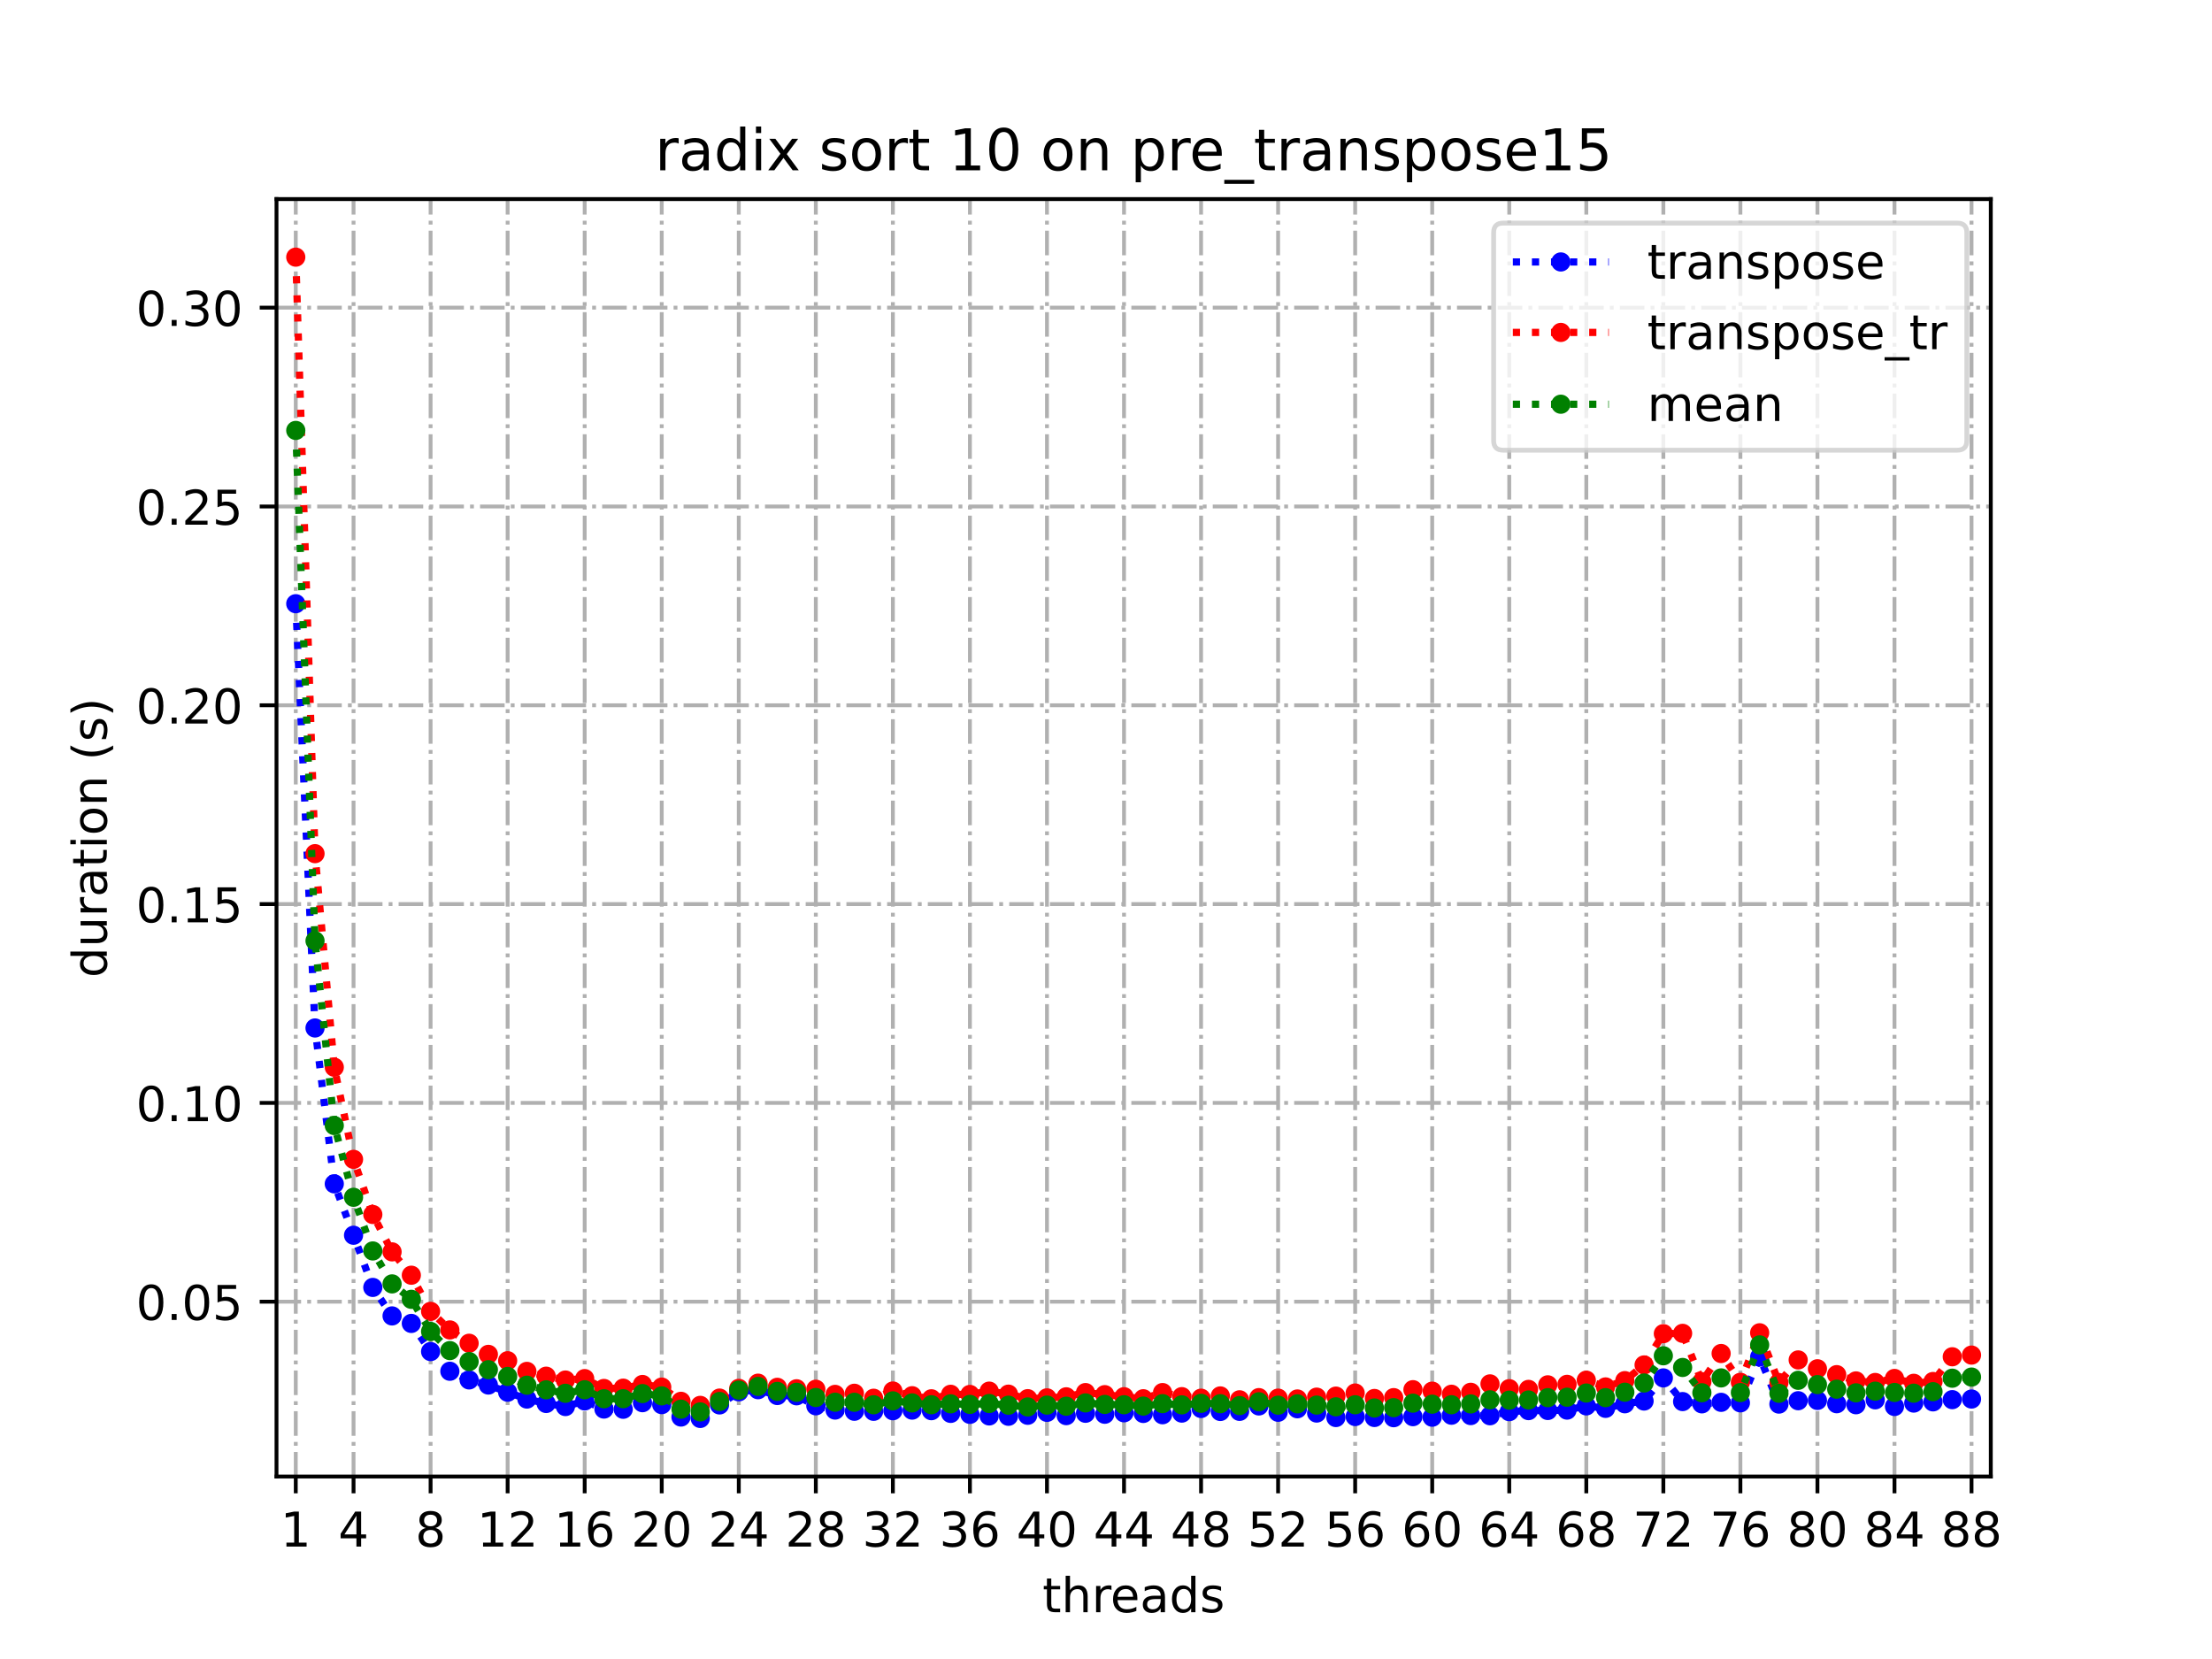 <?xml version="1.0" encoding="utf-8" standalone="no"?>
<!DOCTYPE svg PUBLIC "-//W3C//DTD SVG 1.1//EN"
  "http://www.w3.org/Graphics/SVG/1.1/DTD/svg11.dtd">
<!-- Created with matplotlib (https://matplotlib.org/) -->
<svg height="345.6pt" version="1.1" viewBox="0 0 460.8 345.6" width="460.8pt" xmlns="http://www.w3.org/2000/svg" xmlns:xlink="http://www.w3.org/1999/xlink">
 <defs>
  <style type="text/css">*{stroke-linecap:butt;stroke-linejoin:round;}</style>
 </defs>
 <g id="figure_1">
  <g id="patch_1">
   <path d="M 0 345.6 
L 460.8 345.6 
L 460.8 0 
L 0 0 
z
" style="fill:#ffffff;"/>
  </g>
  <g id="axes_1">
   <g id="patch_2">
    <path d="M 57.6 307.584 
L 414.72 307.584 
L 414.72 41.472 
L 57.6 41.472 
z
" style="fill:#ffffff;"/>
   </g>
   <g id="matplotlib.axis_1">
    <g id="xtick_1">
     <g id="line2d_1">
      <path clip-path="url(#p485aa51ad5)" d="M 61.613 307.584 
L 61.613 41.472 
" style="fill:none;stroke:#b0b0b0;stroke-dasharray:5.12,1.28,0.8,1.28;stroke-dashoffset:0;stroke-width:0.8;"/>
     </g>
     <g id="line2d_2">
      <defs>
       <path d="M 0 0 
L 0 3.5 
" id="m77815c862a" style="stroke:#000000;stroke-width:0.8;"/>
      </defs>
      <g>
       <use style="stroke:#000000;stroke-width:0.8;" x="61.613" xlink:href="#m77815c862a" y="307.584"/>
      </g>
     </g>
     <g id="text_1">
      <!-- 1 -->
      <g transform="translate(58.431 322.182)scale(0.1 -0.1)">
       <defs>
        <path d="M 12.406 8.297 
L 28.516 8.297 
L 28.516 63.922 
L 10.984 60.406 
L 10.984 69.391 
L 28.422 72.906 
L 38.281 72.906 
L 38.281 8.297 
L 54.391 8.297 
L 54.391 0 
L 12.406 0 
z
" id="DejaVuSans-49"/>
       </defs>
       <use xlink:href="#DejaVuSans-49"/>
      </g>
     </g>
    </g>
    <g id="xtick_2">
     <g id="line2d_3">
      <path clip-path="url(#p485aa51ad5)" d="M 73.65 307.584 
L 73.65 41.472 
" style="fill:none;stroke:#b0b0b0;stroke-dasharray:5.12,1.28,0.8,1.28;stroke-dashoffset:0;stroke-width:0.8;"/>
     </g>
     <g id="line2d_4">
      <g>
       <use style="stroke:#000000;stroke-width:0.8;" x="73.65" xlink:href="#m77815c862a" y="307.584"/>
      </g>
     </g>
     <g id="text_2">
      <!-- 4 -->
      <g transform="translate(70.469 322.182)scale(0.1 -0.1)">
       <defs>
        <path d="M 37.797 64.312 
L 12.891 25.391 
L 37.797 25.391 
z
M 35.203 72.906 
L 47.609 72.906 
L 47.609 25.391 
L 58.016 25.391 
L 58.016 17.188 
L 47.609 17.188 
L 47.609 0 
L 37.797 0 
L 37.797 17.188 
L 4.891 17.188 
L 4.891 26.703 
z
" id="DejaVuSans-52"/>
       </defs>
       <use xlink:href="#DejaVuSans-52"/>
      </g>
     </g>
    </g>
    <g id="xtick_3">
     <g id="line2d_5">
      <path clip-path="url(#p485aa51ad5)" d="M 89.701 307.584 
L 89.701 41.472 
" style="fill:none;stroke:#b0b0b0;stroke-dasharray:5.12,1.28,0.8,1.28;stroke-dashoffset:0;stroke-width:0.8;"/>
     </g>
     <g id="line2d_6">
      <g>
       <use style="stroke:#000000;stroke-width:0.8;" x="89.701" xlink:href="#m77815c862a" y="307.584"/>
      </g>
     </g>
     <g id="text_3">
      <!-- 8 -->
      <g transform="translate(86.519 322.182)scale(0.1 -0.1)">
       <defs>
        <path d="M 31.781 34.625 
Q 24.75 34.625 20.719 30.859 
Q 16.703 27.094 16.703 20.516 
Q 16.703 13.922 20.719 10.156 
Q 24.75 6.391 31.781 6.391 
Q 38.812 6.391 42.859 10.172 
Q 46.922 13.969 46.922 20.516 
Q 46.922 27.094 42.891 30.859 
Q 38.875 34.625 31.781 34.625 
z
M 21.922 38.812 
Q 15.578 40.375 12.031 44.719 
Q 8.5 49.078 8.5 55.328 
Q 8.5 64.062 14.719 69.141 
Q 20.953 74.219 31.781 74.219 
Q 42.672 74.219 48.875 69.141 
Q 55.078 64.062 55.078 55.328 
Q 55.078 49.078 51.531 44.719 
Q 48 40.375 41.703 38.812 
Q 48.828 37.156 52.797 32.312 
Q 56.781 27.484 56.781 20.516 
Q 56.781 9.906 50.312 4.234 
Q 43.844 -1.422 31.781 -1.422 
Q 19.734 -1.422 13.25 4.234 
Q 6.781 9.906 6.781 20.516 
Q 6.781 27.484 10.781 32.312 
Q 14.797 37.156 21.922 38.812 
z
M 18.312 54.391 
Q 18.312 48.734 21.844 45.562 
Q 25.391 42.391 31.781 42.391 
Q 38.141 42.391 41.719 45.562 
Q 45.312 48.734 45.312 54.391 
Q 45.312 60.062 41.719 63.234 
Q 38.141 66.406 31.781 66.406 
Q 25.391 66.406 21.844 63.234 
Q 18.312 60.062 18.312 54.391 
z
" id="DejaVuSans-56"/>
       </defs>
       <use xlink:href="#DejaVuSans-56"/>
      </g>
     </g>
    </g>
    <g id="xtick_4">
     <g id="line2d_7">
      <path clip-path="url(#p485aa51ad5)" d="M 105.751 307.584 
L 105.751 41.472 
" style="fill:none;stroke:#b0b0b0;stroke-dasharray:5.12,1.28,0.8,1.28;stroke-dashoffset:0;stroke-width:0.8;"/>
     </g>
     <g id="line2d_8">
      <g>
       <use style="stroke:#000000;stroke-width:0.8;" x="105.751" xlink:href="#m77815c862a" y="307.584"/>
      </g>
     </g>
     <g id="text_4">
      <!-- 12 -->
      <g transform="translate(99.389 322.182)scale(0.1 -0.1)">
       <defs>
        <path d="M 19.188 8.297 
L 53.609 8.297 
L 53.609 0 
L 7.328 0 
L 7.328 8.297 
Q 12.938 14.109 22.625 23.891 
Q 32.328 33.688 34.812 36.531 
Q 39.547 41.844 41.422 45.531 
Q 43.312 49.219 43.312 52.781 
Q 43.312 58.594 39.234 62.25 
Q 35.156 65.922 28.609 65.922 
Q 23.969 65.922 18.812 64.312 
Q 13.672 62.703 7.812 59.422 
L 7.812 69.391 
Q 13.766 71.781 18.938 73 
Q 24.125 74.219 28.422 74.219 
Q 39.75 74.219 46.484 68.547 
Q 53.219 62.891 53.219 53.422 
Q 53.219 48.922 51.531 44.891 
Q 49.859 40.875 45.406 35.406 
Q 44.188 33.984 37.641 27.219 
Q 31.109 20.453 19.188 8.297 
z
" id="DejaVuSans-50"/>
       </defs>
       <use xlink:href="#DejaVuSans-49"/>
       <use x="63.623" xlink:href="#DejaVuSans-50"/>
      </g>
     </g>
    </g>
    <g id="xtick_5">
     <g id="line2d_9">
      <path clip-path="url(#p485aa51ad5)" d="M 121.801 307.584 
L 121.801 41.472 
" style="fill:none;stroke:#b0b0b0;stroke-dasharray:5.12,1.28,0.8,1.28;stroke-dashoffset:0;stroke-width:0.8;"/>
     </g>
     <g id="line2d_10">
      <g>
       <use style="stroke:#000000;stroke-width:0.8;" x="121.801" xlink:href="#m77815c862a" y="307.584"/>
      </g>
     </g>
     <g id="text_5">
      <!-- 16 -->
      <g transform="translate(115.439 322.182)scale(0.1 -0.1)">
       <defs>
        <path d="M 33.016 40.375 
Q 26.375 40.375 22.484 35.828 
Q 18.609 31.297 18.609 23.391 
Q 18.609 15.531 22.484 10.953 
Q 26.375 6.391 33.016 6.391 
Q 39.656 6.391 43.531 10.953 
Q 47.406 15.531 47.406 23.391 
Q 47.406 31.297 43.531 35.828 
Q 39.656 40.375 33.016 40.375 
z
M 52.594 71.297 
L 52.594 62.312 
Q 48.875 64.062 45.094 64.984 
Q 41.312 65.922 37.594 65.922 
Q 27.828 65.922 22.672 59.328 
Q 17.531 52.734 16.797 39.406 
Q 19.672 43.656 24.016 45.922 
Q 28.375 48.188 33.594 48.188 
Q 44.578 48.188 50.953 41.516 
Q 57.328 34.859 57.328 23.391 
Q 57.328 12.156 50.688 5.359 
Q 44.047 -1.422 33.016 -1.422 
Q 20.359 -1.422 13.672 8.266 
Q 6.984 17.969 6.984 36.375 
Q 6.984 53.656 15.188 63.938 
Q 23.391 74.219 37.203 74.219 
Q 40.922 74.219 44.703 73.484 
Q 48.484 72.75 52.594 71.297 
z
" id="DejaVuSans-54"/>
       </defs>
       <use xlink:href="#DejaVuSans-49"/>
       <use x="63.623" xlink:href="#DejaVuSans-54"/>
      </g>
     </g>
    </g>
    <g id="xtick_6">
     <g id="line2d_11">
      <path clip-path="url(#p485aa51ad5)" d="M 137.852 307.584 
L 137.852 41.472 
" style="fill:none;stroke:#b0b0b0;stroke-dasharray:5.12,1.28,0.8,1.28;stroke-dashoffset:0;stroke-width:0.8;"/>
     </g>
     <g id="line2d_12">
      <g>
       <use style="stroke:#000000;stroke-width:0.8;" x="137.852" xlink:href="#m77815c862a" y="307.584"/>
      </g>
     </g>
     <g id="text_6">
      <!-- 20 -->
      <g transform="translate(131.489 322.182)scale(0.1 -0.1)">
       <defs>
        <path d="M 31.781 66.406 
Q 24.172 66.406 20.328 58.906 
Q 16.5 51.422 16.5 36.375 
Q 16.5 21.391 20.328 13.891 
Q 24.172 6.391 31.781 6.391 
Q 39.453 6.391 43.281 13.891 
Q 47.125 21.391 47.125 36.375 
Q 47.125 51.422 43.281 58.906 
Q 39.453 66.406 31.781 66.406 
z
M 31.781 74.219 
Q 44.047 74.219 50.516 64.516 
Q 56.984 54.828 56.984 36.375 
Q 56.984 17.969 50.516 8.266 
Q 44.047 -1.422 31.781 -1.422 
Q 19.531 -1.422 13.062 8.266 
Q 6.594 17.969 6.594 36.375 
Q 6.594 54.828 13.062 64.516 
Q 19.531 74.219 31.781 74.219 
z
" id="DejaVuSans-48"/>
       </defs>
       <use xlink:href="#DejaVuSans-50"/>
       <use x="63.623" xlink:href="#DejaVuSans-48"/>
      </g>
     </g>
    </g>
    <g id="xtick_7">
     <g id="line2d_13">
      <path clip-path="url(#p485aa51ad5)" d="M 153.902 307.584 
L 153.902 41.472 
" style="fill:none;stroke:#b0b0b0;stroke-dasharray:5.12,1.28,0.8,1.28;stroke-dashoffset:0;stroke-width:0.8;"/>
     </g>
     <g id="line2d_14">
      <g>
       <use style="stroke:#000000;stroke-width:0.8;" x="153.902" xlink:href="#m77815c862a" y="307.584"/>
      </g>
     </g>
     <g id="text_7">
      <!-- 24 -->
      <g transform="translate(147.54 322.182)scale(0.1 -0.1)">
       <use xlink:href="#DejaVuSans-50"/>
       <use x="63.623" xlink:href="#DejaVuSans-52"/>
      </g>
     </g>
    </g>
    <g id="xtick_8">
     <g id="line2d_15">
      <path clip-path="url(#p485aa51ad5)" d="M 169.952 307.584 
L 169.952 41.472 
" style="fill:none;stroke:#b0b0b0;stroke-dasharray:5.12,1.28,0.8,1.28;stroke-dashoffset:0;stroke-width:0.8;"/>
     </g>
     <g id="line2d_16">
      <g>
       <use style="stroke:#000000;stroke-width:0.8;" x="169.952" xlink:href="#m77815c862a" y="307.584"/>
      </g>
     </g>
     <g id="text_8">
      <!-- 28 -->
      <g transform="translate(163.59 322.182)scale(0.1 -0.1)">
       <use xlink:href="#DejaVuSans-50"/>
       <use x="63.623" xlink:href="#DejaVuSans-56"/>
      </g>
     </g>
    </g>
    <g id="xtick_9">
     <g id="line2d_17">
      <path clip-path="url(#p485aa51ad5)" d="M 186.003 307.584 
L 186.003 41.472 
" style="fill:none;stroke:#b0b0b0;stroke-dasharray:5.12,1.28,0.8,1.28;stroke-dashoffset:0;stroke-width:0.8;"/>
     </g>
     <g id="line2d_18">
      <g>
       <use style="stroke:#000000;stroke-width:0.8;" x="186.003" xlink:href="#m77815c862a" y="307.584"/>
      </g>
     </g>
     <g id="text_9">
      <!-- 32 -->
      <g transform="translate(179.64 322.182)scale(0.1 -0.1)">
       <defs>
        <path d="M 40.578 39.312 
Q 47.656 37.797 51.625 33 
Q 55.609 28.219 55.609 21.188 
Q 55.609 10.406 48.188 4.484 
Q 40.766 -1.422 27.094 -1.422 
Q 22.516 -1.422 17.656 -0.516 
Q 12.797 0.391 7.625 2.203 
L 7.625 11.719 
Q 11.719 9.328 16.594 8.109 
Q 21.484 6.891 26.812 6.891 
Q 36.078 6.891 40.938 10.547 
Q 45.797 14.203 45.797 21.188 
Q 45.797 27.641 41.281 31.266 
Q 36.766 34.906 28.719 34.906 
L 20.219 34.906 
L 20.219 43.016 
L 29.109 43.016 
Q 36.375 43.016 40.234 45.922 
Q 44.094 48.828 44.094 54.297 
Q 44.094 59.906 40.109 62.906 
Q 36.141 65.922 28.719 65.922 
Q 24.656 65.922 20.016 65.031 
Q 15.375 64.156 9.812 62.312 
L 9.812 71.094 
Q 15.438 72.656 20.344 73.438 
Q 25.25 74.219 29.594 74.219 
Q 40.828 74.219 47.359 69.109 
Q 53.906 64.016 53.906 55.328 
Q 53.906 49.266 50.438 45.094 
Q 46.969 40.922 40.578 39.312 
z
" id="DejaVuSans-51"/>
       </defs>
       <use xlink:href="#DejaVuSans-51"/>
       <use x="63.623" xlink:href="#DejaVuSans-50"/>
      </g>
     </g>
    </g>
    <g id="xtick_10">
     <g id="line2d_19">
      <path clip-path="url(#p485aa51ad5)" d="M 202.053 307.584 
L 202.053 41.472 
" style="fill:none;stroke:#b0b0b0;stroke-dasharray:5.12,1.28,0.8,1.28;stroke-dashoffset:0;stroke-width:0.8;"/>
     </g>
     <g id="line2d_20">
      <g>
       <use style="stroke:#000000;stroke-width:0.8;" x="202.053" xlink:href="#m77815c862a" y="307.584"/>
      </g>
     </g>
     <g id="text_10">
      <!-- 36 -->
      <g transform="translate(195.691 322.182)scale(0.1 -0.1)">
       <use xlink:href="#DejaVuSans-51"/>
       <use x="63.623" xlink:href="#DejaVuSans-54"/>
      </g>
     </g>
    </g>
    <g id="xtick_11">
     <g id="line2d_21">
      <path clip-path="url(#p485aa51ad5)" d="M 218.103 307.584 
L 218.103 41.472 
" style="fill:none;stroke:#b0b0b0;stroke-dasharray:5.12,1.28,0.8,1.28;stroke-dashoffset:0;stroke-width:0.8;"/>
     </g>
     <g id="line2d_22">
      <g>
       <use style="stroke:#000000;stroke-width:0.8;" x="218.103" xlink:href="#m77815c862a" y="307.584"/>
      </g>
     </g>
     <g id="text_11">
      <!-- 40 -->
      <g transform="translate(211.741 322.182)scale(0.1 -0.1)">
       <use xlink:href="#DejaVuSans-52"/>
       <use x="63.623" xlink:href="#DejaVuSans-48"/>
      </g>
     </g>
    </g>
    <g id="xtick_12">
     <g id="line2d_23">
      <path clip-path="url(#p485aa51ad5)" d="M 234.154 307.584 
L 234.154 41.472 
" style="fill:none;stroke:#b0b0b0;stroke-dasharray:5.12,1.28,0.8,1.28;stroke-dashoffset:0;stroke-width:0.8;"/>
     </g>
     <g id="line2d_24">
      <g>
       <use style="stroke:#000000;stroke-width:0.8;" x="234.154" xlink:href="#m77815c862a" y="307.584"/>
      </g>
     </g>
     <g id="text_12">
      <!-- 44 -->
      <g transform="translate(227.791 322.182)scale(0.1 -0.1)">
       <use xlink:href="#DejaVuSans-52"/>
       <use x="63.623" xlink:href="#DejaVuSans-52"/>
      </g>
     </g>
    </g>
    <g id="xtick_13">
     <g id="line2d_25">
      <path clip-path="url(#p485aa51ad5)" d="M 250.204 307.584 
L 250.204 41.472 
" style="fill:none;stroke:#b0b0b0;stroke-dasharray:5.12,1.28,0.8,1.28;stroke-dashoffset:0;stroke-width:0.8;"/>
     </g>
     <g id="line2d_26">
      <g>
       <use style="stroke:#000000;stroke-width:0.8;" x="250.204" xlink:href="#m77815c862a" y="307.584"/>
      </g>
     </g>
     <g id="text_13">
      <!-- 48 -->
      <g transform="translate(243.842 322.182)scale(0.1 -0.1)">
       <use xlink:href="#DejaVuSans-52"/>
       <use x="63.623" xlink:href="#DejaVuSans-56"/>
      </g>
     </g>
    </g>
    <g id="xtick_14">
     <g id="line2d_27">
      <path clip-path="url(#p485aa51ad5)" d="M 266.254 307.584 
L 266.254 41.472 
" style="fill:none;stroke:#b0b0b0;stroke-dasharray:5.12,1.28,0.8,1.28;stroke-dashoffset:0;stroke-width:0.8;"/>
     </g>
     <g id="line2d_28">
      <g>
       <use style="stroke:#000000;stroke-width:0.8;" x="266.254" xlink:href="#m77815c862a" y="307.584"/>
      </g>
     </g>
     <g id="text_14">
      <!-- 52 -->
      <g transform="translate(259.892 322.182)scale(0.1 -0.1)">
       <defs>
        <path d="M 10.797 72.906 
L 49.516 72.906 
L 49.516 64.594 
L 19.828 64.594 
L 19.828 46.734 
Q 21.969 47.469 24.109 47.828 
Q 26.266 48.188 28.422 48.188 
Q 40.625 48.188 47.75 41.5 
Q 54.891 34.812 54.891 23.391 
Q 54.891 11.625 47.562 5.094 
Q 40.234 -1.422 26.906 -1.422 
Q 22.312 -1.422 17.547 -0.641 
Q 12.797 0.141 7.719 1.703 
L 7.719 11.625 
Q 12.109 9.234 16.797 8.062 
Q 21.484 6.891 26.703 6.891 
Q 35.156 6.891 40.078 11.328 
Q 45.016 15.766 45.016 23.391 
Q 45.016 31 40.078 35.438 
Q 35.156 39.891 26.703 39.891 
Q 22.75 39.891 18.812 39.016 
Q 14.891 38.141 10.797 36.281 
z
" id="DejaVuSans-53"/>
       </defs>
       <use xlink:href="#DejaVuSans-53"/>
       <use x="63.623" xlink:href="#DejaVuSans-50"/>
      </g>
     </g>
    </g>
    <g id="xtick_15">
     <g id="line2d_29">
      <path clip-path="url(#p485aa51ad5)" d="M 282.305 307.584 
L 282.305 41.472 
" style="fill:none;stroke:#b0b0b0;stroke-dasharray:5.12,1.28,0.8,1.28;stroke-dashoffset:0;stroke-width:0.8;"/>
     </g>
     <g id="line2d_30">
      <g>
       <use style="stroke:#000000;stroke-width:0.8;" x="282.305" xlink:href="#m77815c862a" y="307.584"/>
      </g>
     </g>
     <g id="text_15">
      <!-- 56 -->
      <g transform="translate(275.942 322.182)scale(0.1 -0.1)">
       <use xlink:href="#DejaVuSans-53"/>
       <use x="63.623" xlink:href="#DejaVuSans-54"/>
      </g>
     </g>
    </g>
    <g id="xtick_16">
     <g id="line2d_31">
      <path clip-path="url(#p485aa51ad5)" d="M 298.355 307.584 
L 298.355 41.472 
" style="fill:none;stroke:#b0b0b0;stroke-dasharray:5.12,1.28,0.8,1.28;stroke-dashoffset:0;stroke-width:0.8;"/>
     </g>
     <g id="line2d_32">
      <g>
       <use style="stroke:#000000;stroke-width:0.8;" x="298.355" xlink:href="#m77815c862a" y="307.584"/>
      </g>
     </g>
     <g id="text_16">
      <!-- 60 -->
      <g transform="translate(291.993 322.182)scale(0.1 -0.1)">
       <use xlink:href="#DejaVuSans-54"/>
       <use x="63.623" xlink:href="#DejaVuSans-48"/>
      </g>
     </g>
    </g>
    <g id="xtick_17">
     <g id="line2d_33">
      <path clip-path="url(#p485aa51ad5)" d="M 314.405 307.584 
L 314.405 41.472 
" style="fill:none;stroke:#b0b0b0;stroke-dasharray:5.12,1.28,0.8,1.28;stroke-dashoffset:0;stroke-width:0.8;"/>
     </g>
     <g id="line2d_34">
      <g>
       <use style="stroke:#000000;stroke-width:0.8;" x="314.405" xlink:href="#m77815c862a" y="307.584"/>
      </g>
     </g>
     <g id="text_17">
      <!-- 64 -->
      <g transform="translate(308.043 322.182)scale(0.1 -0.1)">
       <use xlink:href="#DejaVuSans-54"/>
       <use x="63.623" xlink:href="#DejaVuSans-52"/>
      </g>
     </g>
    </g>
    <g id="xtick_18">
     <g id="line2d_35">
      <path clip-path="url(#p485aa51ad5)" d="M 330.456 307.584 
L 330.456 41.472 
" style="fill:none;stroke:#b0b0b0;stroke-dasharray:5.12,1.28,0.8,1.28;stroke-dashoffset:0;stroke-width:0.8;"/>
     </g>
     <g id="line2d_36">
      <g>
       <use style="stroke:#000000;stroke-width:0.8;" x="330.456" xlink:href="#m77815c862a" y="307.584"/>
      </g>
     </g>
     <g id="text_18">
      <!-- 68 -->
      <g transform="translate(324.093 322.182)scale(0.1 -0.1)">
       <use xlink:href="#DejaVuSans-54"/>
       <use x="63.623" xlink:href="#DejaVuSans-56"/>
      </g>
     </g>
    </g>
    <g id="xtick_19">
     <g id="line2d_37">
      <path clip-path="url(#p485aa51ad5)" d="M 346.506 307.584 
L 346.506 41.472 
" style="fill:none;stroke:#b0b0b0;stroke-dasharray:5.12,1.28,0.8,1.28;stroke-dashoffset:0;stroke-width:0.8;"/>
     </g>
     <g id="line2d_38">
      <g>
       <use style="stroke:#000000;stroke-width:0.8;" x="346.506" xlink:href="#m77815c862a" y="307.584"/>
      </g>
     </g>
     <g id="text_19">
      <!-- 72 -->
      <g transform="translate(340.144 322.182)scale(0.1 -0.1)">
       <defs>
        <path d="M 8.203 72.906 
L 55.078 72.906 
L 55.078 68.703 
L 28.609 0 
L 18.312 0 
L 43.219 64.594 
L 8.203 64.594 
z
" id="DejaVuSans-55"/>
       </defs>
       <use xlink:href="#DejaVuSans-55"/>
       <use x="63.623" xlink:href="#DejaVuSans-50"/>
      </g>
     </g>
    </g>
    <g id="xtick_20">
     <g id="line2d_39">
      <path clip-path="url(#p485aa51ad5)" d="M 362.556 307.584 
L 362.556 41.472 
" style="fill:none;stroke:#b0b0b0;stroke-dasharray:5.12,1.28,0.8,1.28;stroke-dashoffset:0;stroke-width:0.8;"/>
     </g>
     <g id="line2d_40">
      <g>
       <use style="stroke:#000000;stroke-width:0.8;" x="362.556" xlink:href="#m77815c862a" y="307.584"/>
      </g>
     </g>
     <g id="text_20">
      <!-- 76 -->
      <g transform="translate(356.194 322.182)scale(0.1 -0.1)">
       <use xlink:href="#DejaVuSans-55"/>
       <use x="63.623" xlink:href="#DejaVuSans-54"/>
      </g>
     </g>
    </g>
    <g id="xtick_21">
     <g id="line2d_41">
      <path clip-path="url(#p485aa51ad5)" d="M 378.607 307.584 
L 378.607 41.472 
" style="fill:none;stroke:#b0b0b0;stroke-dasharray:5.12,1.28,0.8,1.28;stroke-dashoffset:0;stroke-width:0.8;"/>
     </g>
     <g id="line2d_42">
      <g>
       <use style="stroke:#000000;stroke-width:0.8;" x="378.607" xlink:href="#m77815c862a" y="307.584"/>
      </g>
     </g>
     <g id="text_21">
      <!-- 80 -->
      <g transform="translate(372.244 322.182)scale(0.1 -0.1)">
       <use xlink:href="#DejaVuSans-56"/>
       <use x="63.623" xlink:href="#DejaVuSans-48"/>
      </g>
     </g>
    </g>
    <g id="xtick_22">
     <g id="line2d_43">
      <path clip-path="url(#p485aa51ad5)" d="M 394.657 307.584 
L 394.657 41.472 
" style="fill:none;stroke:#b0b0b0;stroke-dasharray:5.12,1.28,0.8,1.28;stroke-dashoffset:0;stroke-width:0.8;"/>
     </g>
     <g id="line2d_44">
      <g>
       <use style="stroke:#000000;stroke-width:0.8;" x="394.657" xlink:href="#m77815c862a" y="307.584"/>
      </g>
     </g>
     <g id="text_22">
      <!-- 84 -->
      <g transform="translate(388.295 322.182)scale(0.1 -0.1)">
       <use xlink:href="#DejaVuSans-56"/>
       <use x="63.623" xlink:href="#DejaVuSans-52"/>
      </g>
     </g>
    </g>
    <g id="xtick_23">
     <g id="line2d_45">
      <path clip-path="url(#p485aa51ad5)" d="M 410.707 307.584 
L 410.707 41.472 
" style="fill:none;stroke:#b0b0b0;stroke-dasharray:5.12,1.28,0.8,1.28;stroke-dashoffset:0;stroke-width:0.8;"/>
     </g>
     <g id="line2d_46">
      <g>
       <use style="stroke:#000000;stroke-width:0.8;" x="410.707" xlink:href="#m77815c862a" y="307.584"/>
      </g>
     </g>
     <g id="text_23">
      <!-- 88 -->
      <g transform="translate(404.345 322.182)scale(0.1 -0.1)">
       <use xlink:href="#DejaVuSans-56"/>
       <use x="63.623" xlink:href="#DejaVuSans-56"/>
      </g>
     </g>
    </g>
    <g id="text_24">
     <!-- threads -->
     <g transform="translate(217.169 335.861)scale(0.1 -0.1)">
      <defs>
       <path d="M 18.312 70.219 
L 18.312 54.688 
L 36.812 54.688 
L 36.812 47.703 
L 18.312 47.703 
L 18.312 18.016 
Q 18.312 11.328 20.141 9.422 
Q 21.969 7.516 27.594 7.516 
L 36.812 7.516 
L 36.812 0 
L 27.594 0 
Q 17.188 0 13.234 3.875 
Q 9.281 7.766 9.281 18.016 
L 9.281 47.703 
L 2.688 47.703 
L 2.688 54.688 
L 9.281 54.688 
L 9.281 70.219 
z
" id="DejaVuSans-116"/>
       <path d="M 54.891 33.016 
L 54.891 0 
L 45.906 0 
L 45.906 32.719 
Q 45.906 40.484 42.875 44.328 
Q 39.844 48.188 33.797 48.188 
Q 26.516 48.188 22.312 43.547 
Q 18.109 38.922 18.109 30.906 
L 18.109 0 
L 9.078 0 
L 9.078 75.984 
L 18.109 75.984 
L 18.109 46.188 
Q 21.344 51.125 25.703 53.562 
Q 30.078 56 35.797 56 
Q 45.219 56 50.047 50.172 
Q 54.891 44.344 54.891 33.016 
z
" id="DejaVuSans-104"/>
       <path d="M 41.109 46.297 
Q 39.594 47.172 37.812 47.578 
Q 36.031 48 33.891 48 
Q 26.266 48 22.188 43.047 
Q 18.109 38.094 18.109 28.812 
L 18.109 0 
L 9.078 0 
L 9.078 54.688 
L 18.109 54.688 
L 18.109 46.188 
Q 20.953 51.172 25.484 53.578 
Q 30.031 56 36.531 56 
Q 37.453 56 38.578 55.875 
Q 39.703 55.766 41.062 55.516 
z
" id="DejaVuSans-114"/>
       <path d="M 56.203 29.594 
L 56.203 25.203 
L 14.891 25.203 
Q 15.484 15.922 20.484 11.062 
Q 25.484 6.203 34.422 6.203 
Q 39.594 6.203 44.453 7.469 
Q 49.312 8.734 54.109 11.281 
L 54.109 2.781 
Q 49.266 0.734 44.188 -0.344 
Q 39.109 -1.422 33.891 -1.422 
Q 20.797 -1.422 13.156 6.188 
Q 5.516 13.812 5.516 26.812 
Q 5.516 40.234 12.766 48.109 
Q 20.016 56 32.328 56 
Q 43.359 56 49.781 48.891 
Q 56.203 41.797 56.203 29.594 
z
M 47.219 32.234 
Q 47.125 39.594 43.094 43.984 
Q 39.062 48.391 32.422 48.391 
Q 24.906 48.391 20.391 44.141 
Q 15.875 39.891 15.188 32.172 
z
" id="DejaVuSans-101"/>
       <path d="M 34.281 27.484 
Q 23.391 27.484 19.188 25 
Q 14.984 22.516 14.984 16.5 
Q 14.984 11.719 18.141 8.906 
Q 21.297 6.109 26.703 6.109 
Q 34.188 6.109 38.703 11.406 
Q 43.219 16.703 43.219 25.484 
L 43.219 27.484 
z
M 52.203 31.203 
L 52.203 0 
L 43.219 0 
L 43.219 8.297 
Q 40.141 3.328 35.547 0.953 
Q 30.953 -1.422 24.312 -1.422 
Q 15.922 -1.422 10.953 3.297 
Q 6 8.016 6 15.922 
Q 6 25.141 12.172 29.828 
Q 18.359 34.516 30.609 34.516 
L 43.219 34.516 
L 43.219 35.406 
Q 43.219 41.609 39.141 45 
Q 35.062 48.391 27.688 48.391 
Q 23 48.391 18.547 47.266 
Q 14.109 46.141 10.016 43.891 
L 10.016 52.203 
Q 14.938 54.109 19.578 55.047 
Q 24.219 56 28.609 56 
Q 40.484 56 46.344 49.844 
Q 52.203 43.703 52.203 31.203 
z
" id="DejaVuSans-97"/>
       <path d="M 45.406 46.391 
L 45.406 75.984 
L 54.391 75.984 
L 54.391 0 
L 45.406 0 
L 45.406 8.203 
Q 42.578 3.328 38.25 0.953 
Q 33.938 -1.422 27.875 -1.422 
Q 17.969 -1.422 11.734 6.484 
Q 5.516 14.406 5.516 27.297 
Q 5.516 40.188 11.734 48.094 
Q 17.969 56 27.875 56 
Q 33.938 56 38.25 53.625 
Q 42.578 51.266 45.406 46.391 
z
M 14.797 27.297 
Q 14.797 17.391 18.875 11.75 
Q 22.953 6.109 30.078 6.109 
Q 37.203 6.109 41.297 11.75 
Q 45.406 17.391 45.406 27.297 
Q 45.406 37.203 41.297 42.844 
Q 37.203 48.484 30.078 48.484 
Q 22.953 48.484 18.875 42.844 
Q 14.797 37.203 14.797 27.297 
z
" id="DejaVuSans-100"/>
       <path d="M 44.281 53.078 
L 44.281 44.578 
Q 40.484 46.531 36.375 47.5 
Q 32.281 48.484 27.875 48.484 
Q 21.188 48.484 17.844 46.438 
Q 14.5 44.391 14.5 40.281 
Q 14.5 37.156 16.891 35.375 
Q 19.281 33.594 26.516 31.984 
L 29.594 31.297 
Q 39.156 29.25 43.188 25.516 
Q 47.219 21.781 47.219 15.094 
Q 47.219 7.469 41.188 3.016 
Q 35.156 -1.422 24.609 -1.422 
Q 20.219 -1.422 15.453 -0.562 
Q 10.688 0.297 5.422 2 
L 5.422 11.281 
Q 10.406 8.688 15.234 7.391 
Q 20.062 6.109 24.812 6.109 
Q 31.156 6.109 34.562 8.281 
Q 37.984 10.453 37.984 14.406 
Q 37.984 18.062 35.516 20.016 
Q 33.062 21.969 24.703 23.781 
L 21.578 24.516 
Q 13.234 26.266 9.516 29.906 
Q 5.812 33.547 5.812 39.891 
Q 5.812 47.609 11.281 51.797 
Q 16.75 56 26.812 56 
Q 31.781 56 36.172 55.266 
Q 40.578 54.547 44.281 53.078 
z
" id="DejaVuSans-115"/>
      </defs>
      <use xlink:href="#DejaVuSans-116"/>
      <use x="39.209" xlink:href="#DejaVuSans-104"/>
      <use x="102.588" xlink:href="#DejaVuSans-114"/>
      <use x="141.451" xlink:href="#DejaVuSans-101"/>
      <use x="202.975" xlink:href="#DejaVuSans-97"/>
      <use x="264.254" xlink:href="#DejaVuSans-100"/>
      <use x="327.73" xlink:href="#DejaVuSans-115"/>
     </g>
    </g>
   </g>
   <g id="matplotlib.axis_2">
    <g id="ytick_1">
     <g id="line2d_47">
      <path clip-path="url(#p485aa51ad5)" d="M 57.6 271.169 
L 414.72 271.169 
" style="fill:none;stroke:#b0b0b0;stroke-dasharray:5.12,1.28,0.8,1.28;stroke-dashoffset:0;stroke-width:0.8;"/>
     </g>
     <g id="line2d_48">
      <defs>
       <path d="M 0 0 
L -3.5 0 
" id="m7e85c9f7fc" style="stroke:#000000;stroke-width:0.8;"/>
      </defs>
      <g>
       <use style="stroke:#000000;stroke-width:0.8;" x="57.6" xlink:href="#m7e85c9f7fc" y="271.169"/>
      </g>
     </g>
     <g id="text_25">
      <!-- 0.05 -->
      <g transform="translate(28.334 274.968)scale(0.1 -0.1)">
       <defs>
        <path d="M 10.688 12.406 
L 21 12.406 
L 21 0 
L 10.688 0 
z
" id="DejaVuSans-46"/>
       </defs>
       <use xlink:href="#DejaVuSans-48"/>
       <use x="63.623" xlink:href="#DejaVuSans-46"/>
       <use x="95.41" xlink:href="#DejaVuSans-48"/>
       <use x="159.033" xlink:href="#DejaVuSans-53"/>
      </g>
     </g>
    </g>
    <g id="ytick_2">
     <g id="line2d_49">
      <path clip-path="url(#p485aa51ad5)" d="M 57.6 229.754 
L 414.72 229.754 
" style="fill:none;stroke:#b0b0b0;stroke-dasharray:5.12,1.28,0.8,1.28;stroke-dashoffset:0;stroke-width:0.8;"/>
     </g>
     <g id="line2d_50">
      <g>
       <use style="stroke:#000000;stroke-width:0.8;" x="57.6" xlink:href="#m7e85c9f7fc" y="229.754"/>
      </g>
     </g>
     <g id="text_26">
      <!-- 0.10 -->
      <g transform="translate(28.334 233.553)scale(0.1 -0.1)">
       <use xlink:href="#DejaVuSans-48"/>
       <use x="63.623" xlink:href="#DejaVuSans-46"/>
       <use x="95.41" xlink:href="#DejaVuSans-49"/>
       <use x="159.033" xlink:href="#DejaVuSans-48"/>
      </g>
     </g>
    </g>
    <g id="ytick_3">
     <g id="line2d_51">
      <path clip-path="url(#p485aa51ad5)" d="M 57.6 188.338 
L 414.72 188.338 
" style="fill:none;stroke:#b0b0b0;stroke-dasharray:5.12,1.28,0.8,1.28;stroke-dashoffset:0;stroke-width:0.8;"/>
     </g>
     <g id="line2d_52">
      <g>
       <use style="stroke:#000000;stroke-width:0.8;" x="57.6" xlink:href="#m7e85c9f7fc" y="188.338"/>
      </g>
     </g>
     <g id="text_27">
      <!-- 0.15 -->
      <g transform="translate(28.334 192.138)scale(0.1 -0.1)">
       <use xlink:href="#DejaVuSans-48"/>
       <use x="63.623" xlink:href="#DejaVuSans-46"/>
       <use x="95.41" xlink:href="#DejaVuSans-49"/>
       <use x="159.033" xlink:href="#DejaVuSans-53"/>
      </g>
     </g>
    </g>
    <g id="ytick_4">
     <g id="line2d_53">
      <path clip-path="url(#p485aa51ad5)" d="M 57.6 146.923 
L 414.72 146.923 
" style="fill:none;stroke:#b0b0b0;stroke-dasharray:5.12,1.28,0.8,1.28;stroke-dashoffset:0;stroke-width:0.8;"/>
     </g>
     <g id="line2d_54">
      <g>
       <use style="stroke:#000000;stroke-width:0.8;" x="57.6" xlink:href="#m7e85c9f7fc" y="146.923"/>
      </g>
     </g>
     <g id="text_28">
      <!-- 0.20 -->
      <g transform="translate(28.334 150.722)scale(0.1 -0.1)">
       <use xlink:href="#DejaVuSans-48"/>
       <use x="63.623" xlink:href="#DejaVuSans-46"/>
       <use x="95.41" xlink:href="#DejaVuSans-50"/>
       <use x="159.033" xlink:href="#DejaVuSans-48"/>
      </g>
     </g>
    </g>
    <g id="ytick_5">
     <g id="line2d_55">
      <path clip-path="url(#p485aa51ad5)" d="M 57.6 105.508 
L 414.72 105.508 
" style="fill:none;stroke:#b0b0b0;stroke-dasharray:5.12,1.28,0.8,1.28;stroke-dashoffset:0;stroke-width:0.8;"/>
     </g>
     <g id="line2d_56">
      <g>
       <use style="stroke:#000000;stroke-width:0.8;" x="57.6" xlink:href="#m7e85c9f7fc" y="105.508"/>
      </g>
     </g>
     <g id="text_29">
      <!-- 0.25 -->
      <g transform="translate(28.334 109.307)scale(0.1 -0.1)">
       <use xlink:href="#DejaVuSans-48"/>
       <use x="63.623" xlink:href="#DejaVuSans-46"/>
       <use x="95.41" xlink:href="#DejaVuSans-50"/>
       <use x="159.033" xlink:href="#DejaVuSans-53"/>
      </g>
     </g>
    </g>
    <g id="ytick_6">
     <g id="line2d_57">
      <path clip-path="url(#p485aa51ad5)" d="M 57.6 64.093 
L 414.72 64.093 
" style="fill:none;stroke:#b0b0b0;stroke-dasharray:5.12,1.28,0.8,1.28;stroke-dashoffset:0;stroke-width:0.8;"/>
     </g>
     <g id="line2d_58">
      <g>
       <use style="stroke:#000000;stroke-width:0.8;" x="57.6" xlink:href="#m7e85c9f7fc" y="64.093"/>
      </g>
     </g>
     <g id="text_30">
      <!-- 0.30 -->
      <g transform="translate(28.334 67.892)scale(0.1 -0.1)">
       <use xlink:href="#DejaVuSans-48"/>
       <use x="63.623" xlink:href="#DejaVuSans-46"/>
       <use x="95.41" xlink:href="#DejaVuSans-51"/>
       <use x="159.033" xlink:href="#DejaVuSans-48"/>
      </g>
     </g>
    </g>
    <g id="text_31">
     <!-- duration (s) -->
     <g transform="translate(22.255 203.663)rotate(-90)scale(0.1 -0.1)">
      <defs>
       <path d="M 8.5 21.578 
L 8.5 54.688 
L 17.484 54.688 
L 17.484 21.922 
Q 17.484 14.156 20.5 10.266 
Q 23.531 6.391 29.594 6.391 
Q 36.859 6.391 41.078 11.031 
Q 45.312 15.672 45.312 23.688 
L 45.312 54.688 
L 54.297 54.688 
L 54.297 0 
L 45.312 0 
L 45.312 8.406 
Q 42.047 3.422 37.719 1 
Q 33.406 -1.422 27.688 -1.422 
Q 18.266 -1.422 13.375 4.438 
Q 8.5 10.297 8.5 21.578 
z
M 31.109 56 
z
" id="DejaVuSans-117"/>
       <path d="M 9.422 54.688 
L 18.406 54.688 
L 18.406 0 
L 9.422 0 
z
M 9.422 75.984 
L 18.406 75.984 
L 18.406 64.594 
L 9.422 64.594 
z
" id="DejaVuSans-105"/>
       <path d="M 30.609 48.391 
Q 23.391 48.391 19.188 42.75 
Q 14.984 37.109 14.984 27.297 
Q 14.984 17.484 19.156 11.844 
Q 23.344 6.203 30.609 6.203 
Q 37.797 6.203 41.984 11.859 
Q 46.188 17.531 46.188 27.297 
Q 46.188 37.016 41.984 42.703 
Q 37.797 48.391 30.609 48.391 
z
M 30.609 56 
Q 42.328 56 49.016 48.375 
Q 55.719 40.766 55.719 27.297 
Q 55.719 13.875 49.016 6.219 
Q 42.328 -1.422 30.609 -1.422 
Q 18.844 -1.422 12.172 6.219 
Q 5.516 13.875 5.516 27.297 
Q 5.516 40.766 12.172 48.375 
Q 18.844 56 30.609 56 
z
" id="DejaVuSans-111"/>
       <path d="M 54.891 33.016 
L 54.891 0 
L 45.906 0 
L 45.906 32.719 
Q 45.906 40.484 42.875 44.328 
Q 39.844 48.188 33.797 48.188 
Q 26.516 48.188 22.312 43.547 
Q 18.109 38.922 18.109 30.906 
L 18.109 0 
L 9.078 0 
L 9.078 54.688 
L 18.109 54.688 
L 18.109 46.188 
Q 21.344 51.125 25.703 53.562 
Q 30.078 56 35.797 56 
Q 45.219 56 50.047 50.172 
Q 54.891 44.344 54.891 33.016 
z
" id="DejaVuSans-110"/>
       <path id="DejaVuSans-32"/>
       <path d="M 31 75.875 
Q 24.469 64.656 21.281 53.656 
Q 18.109 42.672 18.109 31.391 
Q 18.109 20.125 21.312 9.062 
Q 24.516 -2 31 -13.188 
L 23.188 -13.188 
Q 15.875 -1.703 12.234 9.375 
Q 8.594 20.453 8.594 31.391 
Q 8.594 42.281 12.203 53.312 
Q 15.828 64.359 23.188 75.875 
z
" id="DejaVuSans-40"/>
       <path d="M 8.016 75.875 
L 15.828 75.875 
Q 23.141 64.359 26.781 53.312 
Q 30.422 42.281 30.422 31.391 
Q 30.422 20.453 26.781 9.375 
Q 23.141 -1.703 15.828 -13.188 
L 8.016 -13.188 
Q 14.5 -2 17.703 9.062 
Q 20.906 20.125 20.906 31.391 
Q 20.906 42.672 17.703 53.656 
Q 14.5 64.656 8.016 75.875 
z
" id="DejaVuSans-41"/>
      </defs>
      <use xlink:href="#DejaVuSans-100"/>
      <use x="63.477" xlink:href="#DejaVuSans-117"/>
      <use x="126.855" xlink:href="#DejaVuSans-114"/>
      <use x="167.969" xlink:href="#DejaVuSans-97"/>
      <use x="229.248" xlink:href="#DejaVuSans-116"/>
      <use x="268.457" xlink:href="#DejaVuSans-105"/>
      <use x="296.24" xlink:href="#DejaVuSans-111"/>
      <use x="357.422" xlink:href="#DejaVuSans-110"/>
      <use x="420.801" xlink:href="#DejaVuSans-32"/>
      <use x="452.588" xlink:href="#DejaVuSans-40"/>
      <use x="491.602" xlink:href="#DejaVuSans-115"/>
      <use x="543.701" xlink:href="#DejaVuSans-41"/>
     </g>
    </g>
   </g>
   <g id="line2d_59">
    <path clip-path="url(#p485aa51ad5)" d="M 61.613 125.764 
L 65.625 214.148 
L 69.638 246.617 
L 73.65 257.324 
L 77.663 268.195 
L 81.676 274.131 
L 85.688 275.694 
L 89.701 281.555 
L 93.713 285.659 
L 97.726 287.462 
L 101.738 288.526 
L 105.751 290.02 
L 109.764 291.448 
L 113.776 292.369 
L 117.789 293.007 
L 121.801 291.842 
L 125.814 293.531 
L 129.827 293.574 
L 133.839 292.204 
L 137.852 292.61 
L 141.864 295.193 
L 145.877 295.488 
L 149.889 292.671 
L 153.902 289.947 
L 157.915 289.498 
L 161.927 290.71 
L 165.94 290.772 
L 169.952 292.854 
L 173.965 293.739 
L 177.978 293.991 
L 181.99 294.002 
L 186.003 293.879 
L 190.015 293.75 
L 194.028 293.869 
L 198.04 294.433 
L 202.053 294.634 
L 206.066 294.963 
L 210.078 295.036 
L 214.091 294.827 
L 218.103 294.22 
L 222.116 294.901 
L 226.129 294.409 
L 230.141 294.612 
L 234.154 294.311 
L 238.166 294.447 
L 242.179 294.716 
L 246.191 294.373 
L 250.204 293.413 
L 254.217 294.035 
L 258.229 294.012 
L 262.242 292.883 
L 266.254 294.203 
L 270.267 293.472 
L 274.28 294.363 
L 278.292 295.298 
L 282.305 295.091 
L 286.317 295.29 
L 290.33 295.332 
L 294.342 295.115 
L 298.355 295.228 
L 302.368 294.815 
L 306.38 294.889 
L 310.393 294.927 
L 314.405 294.07 
L 318.418 293.855 
L 322.431 293.83 
L 326.443 293.749 
L 330.456 292.873 
L 334.468 293.386 
L 338.481 292.43 
L 342.493 291.86 
L 346.506 287.045 
L 350.519 291.973 
L 354.531 292.446 
L 358.544 292.132 
L 362.556 292.237 
L 366.569 282.694 
L 370.582 292.496 
L 374.594 291.795 
L 378.607 291.738 
L 382.619 292.419 
L 386.632 292.634 
L 390.644 291.609 
L 394.657 292.995 
L 398.67 292.285 
L 402.682 292.033 
L 406.695 291.572 
L 410.707 291.445 
" style="fill:none;stroke:#0000ff;stroke-dasharray:1.5,2.475;stroke-dashoffset:0;stroke-width:1.5;"/>
    <defs>
     <path d="M 0 1.5 
C 0.398 1.5 0.779 1.342 1.061 1.061 
C 1.342 0.779 1.5 0.398 1.5 0 
C 1.5 -0.398 1.342 -0.779 1.061 -1.061 
C 0.779 -1.342 0.398 -1.5 0 -1.5 
C -0.398 -1.5 -0.779 -1.342 -1.061 -1.061 
C -1.342 -0.779 -1.5 -0.398 -1.5 0 
C -1.5 0.398 -1.342 0.779 -1.061 1.061 
C -0.779 1.342 -0.398 1.5 0 1.5 
z
" id="m92a57ae2b9" style="stroke:#0000ff;"/>
    </defs>
    <g clip-path="url(#p485aa51ad5)">
     <use style="fill:#0000ff;stroke:#0000ff;" x="61.613" xlink:href="#m92a57ae2b9" y="125.764"/>
     <use style="fill:#0000ff;stroke:#0000ff;" x="65.625" xlink:href="#m92a57ae2b9" y="214.148"/>
     <use style="fill:#0000ff;stroke:#0000ff;" x="69.638" xlink:href="#m92a57ae2b9" y="246.617"/>
     <use style="fill:#0000ff;stroke:#0000ff;" x="73.65" xlink:href="#m92a57ae2b9" y="257.324"/>
     <use style="fill:#0000ff;stroke:#0000ff;" x="77.663" xlink:href="#m92a57ae2b9" y="268.195"/>
     <use style="fill:#0000ff;stroke:#0000ff;" x="81.676" xlink:href="#m92a57ae2b9" y="274.131"/>
     <use style="fill:#0000ff;stroke:#0000ff;" x="85.688" xlink:href="#m92a57ae2b9" y="275.694"/>
     <use style="fill:#0000ff;stroke:#0000ff;" x="89.701" xlink:href="#m92a57ae2b9" y="281.555"/>
     <use style="fill:#0000ff;stroke:#0000ff;" x="93.713" xlink:href="#m92a57ae2b9" y="285.659"/>
     <use style="fill:#0000ff;stroke:#0000ff;" x="97.726" xlink:href="#m92a57ae2b9" y="287.462"/>
     <use style="fill:#0000ff;stroke:#0000ff;" x="101.738" xlink:href="#m92a57ae2b9" y="288.526"/>
     <use style="fill:#0000ff;stroke:#0000ff;" x="105.751" xlink:href="#m92a57ae2b9" y="290.02"/>
     <use style="fill:#0000ff;stroke:#0000ff;" x="109.764" xlink:href="#m92a57ae2b9" y="291.448"/>
     <use style="fill:#0000ff;stroke:#0000ff;" x="113.776" xlink:href="#m92a57ae2b9" y="292.369"/>
     <use style="fill:#0000ff;stroke:#0000ff;" x="117.789" xlink:href="#m92a57ae2b9" y="293.007"/>
     <use style="fill:#0000ff;stroke:#0000ff;" x="121.801" xlink:href="#m92a57ae2b9" y="291.842"/>
     <use style="fill:#0000ff;stroke:#0000ff;" x="125.814" xlink:href="#m92a57ae2b9" y="293.531"/>
     <use style="fill:#0000ff;stroke:#0000ff;" x="129.827" xlink:href="#m92a57ae2b9" y="293.574"/>
     <use style="fill:#0000ff;stroke:#0000ff;" x="133.839" xlink:href="#m92a57ae2b9" y="292.204"/>
     <use style="fill:#0000ff;stroke:#0000ff;" x="137.852" xlink:href="#m92a57ae2b9" y="292.61"/>
     <use style="fill:#0000ff;stroke:#0000ff;" x="141.864" xlink:href="#m92a57ae2b9" y="295.193"/>
     <use style="fill:#0000ff;stroke:#0000ff;" x="145.877" xlink:href="#m92a57ae2b9" y="295.488"/>
     <use style="fill:#0000ff;stroke:#0000ff;" x="149.889" xlink:href="#m92a57ae2b9" y="292.671"/>
     <use style="fill:#0000ff;stroke:#0000ff;" x="153.902" xlink:href="#m92a57ae2b9" y="289.947"/>
     <use style="fill:#0000ff;stroke:#0000ff;" x="157.915" xlink:href="#m92a57ae2b9" y="289.498"/>
     <use style="fill:#0000ff;stroke:#0000ff;" x="161.927" xlink:href="#m92a57ae2b9" y="290.71"/>
     <use style="fill:#0000ff;stroke:#0000ff;" x="165.94" xlink:href="#m92a57ae2b9" y="290.772"/>
     <use style="fill:#0000ff;stroke:#0000ff;" x="169.952" xlink:href="#m92a57ae2b9" y="292.854"/>
     <use style="fill:#0000ff;stroke:#0000ff;" x="173.965" xlink:href="#m92a57ae2b9" y="293.739"/>
     <use style="fill:#0000ff;stroke:#0000ff;" x="177.978" xlink:href="#m92a57ae2b9" y="293.991"/>
     <use style="fill:#0000ff;stroke:#0000ff;" x="181.99" xlink:href="#m92a57ae2b9" y="294.002"/>
     <use style="fill:#0000ff;stroke:#0000ff;" x="186.003" xlink:href="#m92a57ae2b9" y="293.879"/>
     <use style="fill:#0000ff;stroke:#0000ff;" x="190.015" xlink:href="#m92a57ae2b9" y="293.75"/>
     <use style="fill:#0000ff;stroke:#0000ff;" x="194.028" xlink:href="#m92a57ae2b9" y="293.869"/>
     <use style="fill:#0000ff;stroke:#0000ff;" x="198.04" xlink:href="#m92a57ae2b9" y="294.433"/>
     <use style="fill:#0000ff;stroke:#0000ff;" x="202.053" xlink:href="#m92a57ae2b9" y="294.634"/>
     <use style="fill:#0000ff;stroke:#0000ff;" x="206.066" xlink:href="#m92a57ae2b9" y="294.963"/>
     <use style="fill:#0000ff;stroke:#0000ff;" x="210.078" xlink:href="#m92a57ae2b9" y="295.036"/>
     <use style="fill:#0000ff;stroke:#0000ff;" x="214.091" xlink:href="#m92a57ae2b9" y="294.827"/>
     <use style="fill:#0000ff;stroke:#0000ff;" x="218.103" xlink:href="#m92a57ae2b9" y="294.22"/>
     <use style="fill:#0000ff;stroke:#0000ff;" x="222.116" xlink:href="#m92a57ae2b9" y="294.901"/>
     <use style="fill:#0000ff;stroke:#0000ff;" x="226.129" xlink:href="#m92a57ae2b9" y="294.409"/>
     <use style="fill:#0000ff;stroke:#0000ff;" x="230.141" xlink:href="#m92a57ae2b9" y="294.612"/>
     <use style="fill:#0000ff;stroke:#0000ff;" x="234.154" xlink:href="#m92a57ae2b9" y="294.311"/>
     <use style="fill:#0000ff;stroke:#0000ff;" x="238.166" xlink:href="#m92a57ae2b9" y="294.447"/>
     <use style="fill:#0000ff;stroke:#0000ff;" x="242.179" xlink:href="#m92a57ae2b9" y="294.716"/>
     <use style="fill:#0000ff;stroke:#0000ff;" x="246.191" xlink:href="#m92a57ae2b9" y="294.373"/>
     <use style="fill:#0000ff;stroke:#0000ff;" x="250.204" xlink:href="#m92a57ae2b9" y="293.413"/>
     <use style="fill:#0000ff;stroke:#0000ff;" x="254.217" xlink:href="#m92a57ae2b9" y="294.035"/>
     <use style="fill:#0000ff;stroke:#0000ff;" x="258.229" xlink:href="#m92a57ae2b9" y="294.012"/>
     <use style="fill:#0000ff;stroke:#0000ff;" x="262.242" xlink:href="#m92a57ae2b9" y="292.883"/>
     <use style="fill:#0000ff;stroke:#0000ff;" x="266.254" xlink:href="#m92a57ae2b9" y="294.203"/>
     <use style="fill:#0000ff;stroke:#0000ff;" x="270.267" xlink:href="#m92a57ae2b9" y="293.472"/>
     <use style="fill:#0000ff;stroke:#0000ff;" x="274.28" xlink:href="#m92a57ae2b9" y="294.363"/>
     <use style="fill:#0000ff;stroke:#0000ff;" x="278.292" xlink:href="#m92a57ae2b9" y="295.298"/>
     <use style="fill:#0000ff;stroke:#0000ff;" x="282.305" xlink:href="#m92a57ae2b9" y="295.091"/>
     <use style="fill:#0000ff;stroke:#0000ff;" x="286.317" xlink:href="#m92a57ae2b9" y="295.29"/>
     <use style="fill:#0000ff;stroke:#0000ff;" x="290.33" xlink:href="#m92a57ae2b9" y="295.332"/>
     <use style="fill:#0000ff;stroke:#0000ff;" x="294.342" xlink:href="#m92a57ae2b9" y="295.115"/>
     <use style="fill:#0000ff;stroke:#0000ff;" x="298.355" xlink:href="#m92a57ae2b9" y="295.228"/>
     <use style="fill:#0000ff;stroke:#0000ff;" x="302.368" xlink:href="#m92a57ae2b9" y="294.815"/>
     <use style="fill:#0000ff;stroke:#0000ff;" x="306.38" xlink:href="#m92a57ae2b9" y="294.889"/>
     <use style="fill:#0000ff;stroke:#0000ff;" x="310.393" xlink:href="#m92a57ae2b9" y="294.927"/>
     <use style="fill:#0000ff;stroke:#0000ff;" x="314.405" xlink:href="#m92a57ae2b9" y="294.07"/>
     <use style="fill:#0000ff;stroke:#0000ff;" x="318.418" xlink:href="#m92a57ae2b9" y="293.855"/>
     <use style="fill:#0000ff;stroke:#0000ff;" x="322.431" xlink:href="#m92a57ae2b9" y="293.83"/>
     <use style="fill:#0000ff;stroke:#0000ff;" x="326.443" xlink:href="#m92a57ae2b9" y="293.749"/>
     <use style="fill:#0000ff;stroke:#0000ff;" x="330.456" xlink:href="#m92a57ae2b9" y="292.873"/>
     <use style="fill:#0000ff;stroke:#0000ff;" x="334.468" xlink:href="#m92a57ae2b9" y="293.386"/>
     <use style="fill:#0000ff;stroke:#0000ff;" x="338.481" xlink:href="#m92a57ae2b9" y="292.43"/>
     <use style="fill:#0000ff;stroke:#0000ff;" x="342.493" xlink:href="#m92a57ae2b9" y="291.86"/>
     <use style="fill:#0000ff;stroke:#0000ff;" x="346.506" xlink:href="#m92a57ae2b9" y="287.045"/>
     <use style="fill:#0000ff;stroke:#0000ff;" x="350.519" xlink:href="#m92a57ae2b9" y="291.973"/>
     <use style="fill:#0000ff;stroke:#0000ff;" x="354.531" xlink:href="#m92a57ae2b9" y="292.446"/>
     <use style="fill:#0000ff;stroke:#0000ff;" x="358.544" xlink:href="#m92a57ae2b9" y="292.132"/>
     <use style="fill:#0000ff;stroke:#0000ff;" x="362.556" xlink:href="#m92a57ae2b9" y="292.237"/>
     <use style="fill:#0000ff;stroke:#0000ff;" x="366.569" xlink:href="#m92a57ae2b9" y="282.694"/>
     <use style="fill:#0000ff;stroke:#0000ff;" x="370.582" xlink:href="#m92a57ae2b9" y="292.496"/>
     <use style="fill:#0000ff;stroke:#0000ff;" x="374.594" xlink:href="#m92a57ae2b9" y="291.795"/>
     <use style="fill:#0000ff;stroke:#0000ff;" x="378.607" xlink:href="#m92a57ae2b9" y="291.738"/>
     <use style="fill:#0000ff;stroke:#0000ff;" x="382.619" xlink:href="#m92a57ae2b9" y="292.419"/>
     <use style="fill:#0000ff;stroke:#0000ff;" x="386.632" xlink:href="#m92a57ae2b9" y="292.634"/>
     <use style="fill:#0000ff;stroke:#0000ff;" x="390.644" xlink:href="#m92a57ae2b9" y="291.609"/>
     <use style="fill:#0000ff;stroke:#0000ff;" x="394.657" xlink:href="#m92a57ae2b9" y="292.995"/>
     <use style="fill:#0000ff;stroke:#0000ff;" x="398.67" xlink:href="#m92a57ae2b9" y="292.285"/>
     <use style="fill:#0000ff;stroke:#0000ff;" x="402.682" xlink:href="#m92a57ae2b9" y="292.033"/>
     <use style="fill:#0000ff;stroke:#0000ff;" x="406.695" xlink:href="#m92a57ae2b9" y="291.572"/>
     <use style="fill:#0000ff;stroke:#0000ff;" x="410.707" xlink:href="#m92a57ae2b9" y="291.445"/>
    </g>
   </g>
   <g id="line2d_60">
    <path clip-path="url(#p485aa51ad5)" d="M 61.613 53.568 
L 65.625 177.831 
L 69.638 222.323 
L 73.65 241.511 
L 77.663 253 
L 81.676 260.788 
L 85.688 265.651 
L 89.701 273.178 
L 93.713 277.049 
L 97.726 279.825 
L 101.738 282.142 
L 105.751 283.463 
L 109.764 285.684 
L 113.776 286.685 
L 117.789 287.487 
L 121.801 287.187 
L 125.814 289.242 
L 129.827 289.18 
L 133.839 288.415 
L 137.852 288.958 
L 141.864 291.922 
L 145.877 292.767 
L 149.889 291.247 
L 153.902 289.222 
L 157.915 288.139 
L 161.927 289.005 
L 165.94 289.309 
L 169.952 289.401 
L 173.965 290.475 
L 177.978 290.244 
L 181.99 291.281 
L 186.003 289.772 
L 190.015 290.753 
L 194.028 291.394 
L 198.04 290.458 
L 202.053 290.489 
L 206.066 289.797 
L 210.078 290.429 
L 214.091 291.368 
L 218.103 291.2 
L 222.116 290.982 
L 226.129 290.1 
L 230.141 290.532 
L 234.154 290.96 
L 238.166 291.383 
L 242.179 290.097 
L 246.191 290.947 
L 250.204 291.268 
L 254.217 290.797 
L 258.229 291.604 
L 262.242 291.149 
L 266.254 291.254 
L 270.267 291.432 
L 274.28 291.051 
L 278.292 290.838 
L 282.305 290.191 
L 286.317 291.328 
L 290.33 291.151 
L 294.342 289.495 
L 298.355 289.805 
L 302.368 290.45 
L 306.38 290.04 
L 310.393 288.289 
L 314.405 289.287 
L 318.418 289.436 
L 322.431 288.486 
L 326.443 288.386 
L 330.456 287.517 
L 334.468 288.922 
L 338.481 287.613 
L 342.493 284.343 
L 346.506 277.826 
L 350.519 277.761 
L 354.531 287.826 
L 358.544 281.959 
L 362.556 287.96 
L 366.569 277.642 
L 370.582 288.007 
L 374.594 283.299 
L 378.607 285.139 
L 382.619 286.364 
L 386.632 287.671 
L 390.644 287.996 
L 394.657 287.157 
L 398.67 288.168 
L 402.682 287.794 
L 406.695 282.639 
L 410.707 282.29 
" style="fill:none;stroke:#ff0000;stroke-dasharray:1.5,2.475;stroke-dashoffset:0;stroke-width:1.5;"/>
    <defs>
     <path d="M 0 1.5 
C 0.398 1.5 0.779 1.342 1.061 1.061 
C 1.342 0.779 1.5 0.398 1.5 0 
C 1.5 -0.398 1.342 -0.779 1.061 -1.061 
C 0.779 -1.342 0.398 -1.5 0 -1.5 
C -0.398 -1.5 -0.779 -1.342 -1.061 -1.061 
C -1.342 -0.779 -1.5 -0.398 -1.5 0 
C -1.5 0.398 -1.342 0.779 -1.061 1.061 
C -0.779 1.342 -0.398 1.5 0 1.5 
z
" id="mead5d0fd73" style="stroke:#ff0000;"/>
    </defs>
    <g clip-path="url(#p485aa51ad5)">
     <use style="fill:#ff0000;stroke:#ff0000;" x="61.613" xlink:href="#mead5d0fd73" y="53.568"/>
     <use style="fill:#ff0000;stroke:#ff0000;" x="65.625" xlink:href="#mead5d0fd73" y="177.831"/>
     <use style="fill:#ff0000;stroke:#ff0000;" x="69.638" xlink:href="#mead5d0fd73" y="222.323"/>
     <use style="fill:#ff0000;stroke:#ff0000;" x="73.65" xlink:href="#mead5d0fd73" y="241.511"/>
     <use style="fill:#ff0000;stroke:#ff0000;" x="77.663" xlink:href="#mead5d0fd73" y="253"/>
     <use style="fill:#ff0000;stroke:#ff0000;" x="81.676" xlink:href="#mead5d0fd73" y="260.788"/>
     <use style="fill:#ff0000;stroke:#ff0000;" x="85.688" xlink:href="#mead5d0fd73" y="265.651"/>
     <use style="fill:#ff0000;stroke:#ff0000;" x="89.701" xlink:href="#mead5d0fd73" y="273.178"/>
     <use style="fill:#ff0000;stroke:#ff0000;" x="93.713" xlink:href="#mead5d0fd73" y="277.049"/>
     <use style="fill:#ff0000;stroke:#ff0000;" x="97.726" xlink:href="#mead5d0fd73" y="279.825"/>
     <use style="fill:#ff0000;stroke:#ff0000;" x="101.738" xlink:href="#mead5d0fd73" y="282.142"/>
     <use style="fill:#ff0000;stroke:#ff0000;" x="105.751" xlink:href="#mead5d0fd73" y="283.463"/>
     <use style="fill:#ff0000;stroke:#ff0000;" x="109.764" xlink:href="#mead5d0fd73" y="285.684"/>
     <use style="fill:#ff0000;stroke:#ff0000;" x="113.776" xlink:href="#mead5d0fd73" y="286.685"/>
     <use style="fill:#ff0000;stroke:#ff0000;" x="117.789" xlink:href="#mead5d0fd73" y="287.487"/>
     <use style="fill:#ff0000;stroke:#ff0000;" x="121.801" xlink:href="#mead5d0fd73" y="287.187"/>
     <use style="fill:#ff0000;stroke:#ff0000;" x="125.814" xlink:href="#mead5d0fd73" y="289.242"/>
     <use style="fill:#ff0000;stroke:#ff0000;" x="129.827" xlink:href="#mead5d0fd73" y="289.18"/>
     <use style="fill:#ff0000;stroke:#ff0000;" x="133.839" xlink:href="#mead5d0fd73" y="288.415"/>
     <use style="fill:#ff0000;stroke:#ff0000;" x="137.852" xlink:href="#mead5d0fd73" y="288.958"/>
     <use style="fill:#ff0000;stroke:#ff0000;" x="141.864" xlink:href="#mead5d0fd73" y="291.922"/>
     <use style="fill:#ff0000;stroke:#ff0000;" x="145.877" xlink:href="#mead5d0fd73" y="292.767"/>
     <use style="fill:#ff0000;stroke:#ff0000;" x="149.889" xlink:href="#mead5d0fd73" y="291.247"/>
     <use style="fill:#ff0000;stroke:#ff0000;" x="153.902" xlink:href="#mead5d0fd73" y="289.222"/>
     <use style="fill:#ff0000;stroke:#ff0000;" x="157.915" xlink:href="#mead5d0fd73" y="288.139"/>
     <use style="fill:#ff0000;stroke:#ff0000;" x="161.927" xlink:href="#mead5d0fd73" y="289.005"/>
     <use style="fill:#ff0000;stroke:#ff0000;" x="165.94" xlink:href="#mead5d0fd73" y="289.309"/>
     <use style="fill:#ff0000;stroke:#ff0000;" x="169.952" xlink:href="#mead5d0fd73" y="289.401"/>
     <use style="fill:#ff0000;stroke:#ff0000;" x="173.965" xlink:href="#mead5d0fd73" y="290.475"/>
     <use style="fill:#ff0000;stroke:#ff0000;" x="177.978" xlink:href="#mead5d0fd73" y="290.244"/>
     <use style="fill:#ff0000;stroke:#ff0000;" x="181.99" xlink:href="#mead5d0fd73" y="291.281"/>
     <use style="fill:#ff0000;stroke:#ff0000;" x="186.003" xlink:href="#mead5d0fd73" y="289.772"/>
     <use style="fill:#ff0000;stroke:#ff0000;" x="190.015" xlink:href="#mead5d0fd73" y="290.753"/>
     <use style="fill:#ff0000;stroke:#ff0000;" x="194.028" xlink:href="#mead5d0fd73" y="291.394"/>
     <use style="fill:#ff0000;stroke:#ff0000;" x="198.04" xlink:href="#mead5d0fd73" y="290.458"/>
     <use style="fill:#ff0000;stroke:#ff0000;" x="202.053" xlink:href="#mead5d0fd73" y="290.489"/>
     <use style="fill:#ff0000;stroke:#ff0000;" x="206.066" xlink:href="#mead5d0fd73" y="289.797"/>
     <use style="fill:#ff0000;stroke:#ff0000;" x="210.078" xlink:href="#mead5d0fd73" y="290.429"/>
     <use style="fill:#ff0000;stroke:#ff0000;" x="214.091" xlink:href="#mead5d0fd73" y="291.368"/>
     <use style="fill:#ff0000;stroke:#ff0000;" x="218.103" xlink:href="#mead5d0fd73" y="291.2"/>
     <use style="fill:#ff0000;stroke:#ff0000;" x="222.116" xlink:href="#mead5d0fd73" y="290.982"/>
     <use style="fill:#ff0000;stroke:#ff0000;" x="226.129" xlink:href="#mead5d0fd73" y="290.1"/>
     <use style="fill:#ff0000;stroke:#ff0000;" x="230.141" xlink:href="#mead5d0fd73" y="290.532"/>
     <use style="fill:#ff0000;stroke:#ff0000;" x="234.154" xlink:href="#mead5d0fd73" y="290.96"/>
     <use style="fill:#ff0000;stroke:#ff0000;" x="238.166" xlink:href="#mead5d0fd73" y="291.383"/>
     <use style="fill:#ff0000;stroke:#ff0000;" x="242.179" xlink:href="#mead5d0fd73" y="290.097"/>
     <use style="fill:#ff0000;stroke:#ff0000;" x="246.191" xlink:href="#mead5d0fd73" y="290.947"/>
     <use style="fill:#ff0000;stroke:#ff0000;" x="250.204" xlink:href="#mead5d0fd73" y="291.268"/>
     <use style="fill:#ff0000;stroke:#ff0000;" x="254.217" xlink:href="#mead5d0fd73" y="290.797"/>
     <use style="fill:#ff0000;stroke:#ff0000;" x="258.229" xlink:href="#mead5d0fd73" y="291.604"/>
     <use style="fill:#ff0000;stroke:#ff0000;" x="262.242" xlink:href="#mead5d0fd73" y="291.149"/>
     <use style="fill:#ff0000;stroke:#ff0000;" x="266.254" xlink:href="#mead5d0fd73" y="291.254"/>
     <use style="fill:#ff0000;stroke:#ff0000;" x="270.267" xlink:href="#mead5d0fd73" y="291.432"/>
     <use style="fill:#ff0000;stroke:#ff0000;" x="274.28" xlink:href="#mead5d0fd73" y="291.051"/>
     <use style="fill:#ff0000;stroke:#ff0000;" x="278.292" xlink:href="#mead5d0fd73" y="290.838"/>
     <use style="fill:#ff0000;stroke:#ff0000;" x="282.305" xlink:href="#mead5d0fd73" y="290.191"/>
     <use style="fill:#ff0000;stroke:#ff0000;" x="286.317" xlink:href="#mead5d0fd73" y="291.328"/>
     <use style="fill:#ff0000;stroke:#ff0000;" x="290.33" xlink:href="#mead5d0fd73" y="291.151"/>
     <use style="fill:#ff0000;stroke:#ff0000;" x="294.342" xlink:href="#mead5d0fd73" y="289.495"/>
     <use style="fill:#ff0000;stroke:#ff0000;" x="298.355" xlink:href="#mead5d0fd73" y="289.805"/>
     <use style="fill:#ff0000;stroke:#ff0000;" x="302.368" xlink:href="#mead5d0fd73" y="290.45"/>
     <use style="fill:#ff0000;stroke:#ff0000;" x="306.38" xlink:href="#mead5d0fd73" y="290.04"/>
     <use style="fill:#ff0000;stroke:#ff0000;" x="310.393" xlink:href="#mead5d0fd73" y="288.289"/>
     <use style="fill:#ff0000;stroke:#ff0000;" x="314.405" xlink:href="#mead5d0fd73" y="289.287"/>
     <use style="fill:#ff0000;stroke:#ff0000;" x="318.418" xlink:href="#mead5d0fd73" y="289.436"/>
     <use style="fill:#ff0000;stroke:#ff0000;" x="322.431" xlink:href="#mead5d0fd73" y="288.486"/>
     <use style="fill:#ff0000;stroke:#ff0000;" x="326.443" xlink:href="#mead5d0fd73" y="288.386"/>
     <use style="fill:#ff0000;stroke:#ff0000;" x="330.456" xlink:href="#mead5d0fd73" y="287.517"/>
     <use style="fill:#ff0000;stroke:#ff0000;" x="334.468" xlink:href="#mead5d0fd73" y="288.922"/>
     <use style="fill:#ff0000;stroke:#ff0000;" x="338.481" xlink:href="#mead5d0fd73" y="287.613"/>
     <use style="fill:#ff0000;stroke:#ff0000;" x="342.493" xlink:href="#mead5d0fd73" y="284.343"/>
     <use style="fill:#ff0000;stroke:#ff0000;" x="346.506" xlink:href="#mead5d0fd73" y="277.826"/>
     <use style="fill:#ff0000;stroke:#ff0000;" x="350.519" xlink:href="#mead5d0fd73" y="277.761"/>
     <use style="fill:#ff0000;stroke:#ff0000;" x="354.531" xlink:href="#mead5d0fd73" y="287.826"/>
     <use style="fill:#ff0000;stroke:#ff0000;" x="358.544" xlink:href="#mead5d0fd73" y="281.959"/>
     <use style="fill:#ff0000;stroke:#ff0000;" x="362.556" xlink:href="#mead5d0fd73" y="287.96"/>
     <use style="fill:#ff0000;stroke:#ff0000;" x="366.569" xlink:href="#mead5d0fd73" y="277.642"/>
     <use style="fill:#ff0000;stroke:#ff0000;" x="370.582" xlink:href="#mead5d0fd73" y="288.007"/>
     <use style="fill:#ff0000;stroke:#ff0000;" x="374.594" xlink:href="#mead5d0fd73" y="283.299"/>
     <use style="fill:#ff0000;stroke:#ff0000;" x="378.607" xlink:href="#mead5d0fd73" y="285.139"/>
     <use style="fill:#ff0000;stroke:#ff0000;" x="382.619" xlink:href="#mead5d0fd73" y="286.364"/>
     <use style="fill:#ff0000;stroke:#ff0000;" x="386.632" xlink:href="#mead5d0fd73" y="287.671"/>
     <use style="fill:#ff0000;stroke:#ff0000;" x="390.644" xlink:href="#mead5d0fd73" y="287.996"/>
     <use style="fill:#ff0000;stroke:#ff0000;" x="394.657" xlink:href="#mead5d0fd73" y="287.157"/>
     <use style="fill:#ff0000;stroke:#ff0000;" x="398.67" xlink:href="#mead5d0fd73" y="288.168"/>
     <use style="fill:#ff0000;stroke:#ff0000;" x="402.682" xlink:href="#mead5d0fd73" y="287.794"/>
     <use style="fill:#ff0000;stroke:#ff0000;" x="406.695" xlink:href="#mead5d0fd73" y="282.639"/>
     <use style="fill:#ff0000;stroke:#ff0000;" x="410.707" xlink:href="#mead5d0fd73" y="282.29"/>
    </g>
   </g>
   <g id="line2d_61">
    <path clip-path="url(#p485aa51ad5)" d="M 61.613 89.666 
L 65.625 195.99 
L 69.638 234.47 
L 73.65 249.418 
L 77.663 260.597 
L 81.676 267.459 
L 85.688 270.673 
L 89.701 277.366 
L 93.713 281.354 
L 97.726 283.643 
L 101.738 285.334 
L 105.751 286.741 
L 109.764 288.566 
L 113.776 289.527 
L 117.789 290.247 
L 121.801 289.515 
L 125.814 291.387 
L 129.827 291.377 
L 133.839 290.309 
L 137.852 290.784 
L 141.864 293.558 
L 145.877 294.127 
L 149.889 291.959 
L 153.902 289.585 
L 157.915 288.818 
L 161.927 289.858 
L 165.94 290.041 
L 169.952 291.127 
L 173.965 292.107 
L 177.978 292.118 
L 181.99 292.642 
L 186.003 291.825 
L 190.015 292.252 
L 194.028 292.631 
L 198.04 292.445 
L 202.053 292.561 
L 206.066 292.38 
L 210.078 292.733 
L 214.091 293.097 
L 218.103 292.71 
L 222.116 292.941 
L 226.129 292.254 
L 230.141 292.572 
L 234.154 292.636 
L 238.166 292.915 
L 242.179 292.407 
L 246.191 292.66 
L 250.204 292.34 
L 254.217 292.416 
L 258.229 292.808 
L 262.242 292.016 
L 266.254 292.728 
L 270.267 292.452 
L 274.28 292.707 
L 278.292 293.068 
L 282.305 292.641 
L 286.317 293.309 
L 290.33 293.242 
L 294.342 292.305 
L 298.355 292.517 
L 302.368 292.632 
L 306.38 292.465 
L 310.393 291.608 
L 314.405 291.678 
L 318.418 291.646 
L 322.431 291.158 
L 326.443 291.068 
L 330.456 290.195 
L 334.468 291.154 
L 338.481 290.022 
L 342.493 288.102 
L 346.506 282.436 
L 350.519 284.867 
L 354.531 290.136 
L 358.544 287.046 
L 362.556 290.098 
L 366.569 280.168 
L 370.582 290.251 
L 374.594 287.547 
L 378.607 288.439 
L 382.619 289.391 
L 386.632 290.153 
L 390.644 289.803 
L 394.657 290.076 
L 398.67 290.226 
L 402.682 289.913 
L 406.695 287.105 
L 410.707 286.868 
" style="fill:none;stroke:#008000;stroke-dasharray:1.5,2.475;stroke-dashoffset:0;stroke-width:1.5;"/>
    <defs>
     <path d="M 0 1.5 
C 0.398 1.5 0.779 1.342 1.061 1.061 
C 1.342 0.779 1.5 0.398 1.5 0 
C 1.5 -0.398 1.342 -0.779 1.061 -1.061 
C 0.779 -1.342 0.398 -1.5 0 -1.5 
C -0.398 -1.5 -0.779 -1.342 -1.061 -1.061 
C -1.342 -0.779 -1.5 -0.398 -1.5 0 
C -1.5 0.398 -1.342 0.779 -1.061 1.061 
C -0.779 1.342 -0.398 1.5 0 1.5 
z
" id="m27bd03f237" style="stroke:#008000;"/>
    </defs>
    <g clip-path="url(#p485aa51ad5)">
     <use style="fill:#008000;stroke:#008000;" x="61.613" xlink:href="#m27bd03f237" y="89.666"/>
     <use style="fill:#008000;stroke:#008000;" x="65.625" xlink:href="#m27bd03f237" y="195.99"/>
     <use style="fill:#008000;stroke:#008000;" x="69.638" xlink:href="#m27bd03f237" y="234.47"/>
     <use style="fill:#008000;stroke:#008000;" x="73.65" xlink:href="#m27bd03f237" y="249.418"/>
     <use style="fill:#008000;stroke:#008000;" x="77.663" xlink:href="#m27bd03f237" y="260.597"/>
     <use style="fill:#008000;stroke:#008000;" x="81.676" xlink:href="#m27bd03f237" y="267.459"/>
     <use style="fill:#008000;stroke:#008000;" x="85.688" xlink:href="#m27bd03f237" y="270.673"/>
     <use style="fill:#008000;stroke:#008000;" x="89.701" xlink:href="#m27bd03f237" y="277.366"/>
     <use style="fill:#008000;stroke:#008000;" x="93.713" xlink:href="#m27bd03f237" y="281.354"/>
     <use style="fill:#008000;stroke:#008000;" x="97.726" xlink:href="#m27bd03f237" y="283.643"/>
     <use style="fill:#008000;stroke:#008000;" x="101.738" xlink:href="#m27bd03f237" y="285.334"/>
     <use style="fill:#008000;stroke:#008000;" x="105.751" xlink:href="#m27bd03f237" y="286.741"/>
     <use style="fill:#008000;stroke:#008000;" x="109.764" xlink:href="#m27bd03f237" y="288.566"/>
     <use style="fill:#008000;stroke:#008000;" x="113.776" xlink:href="#m27bd03f237" y="289.527"/>
     <use style="fill:#008000;stroke:#008000;" x="117.789" xlink:href="#m27bd03f237" y="290.247"/>
     <use style="fill:#008000;stroke:#008000;" x="121.801" xlink:href="#m27bd03f237" y="289.515"/>
     <use style="fill:#008000;stroke:#008000;" x="125.814" xlink:href="#m27bd03f237" y="291.387"/>
     <use style="fill:#008000;stroke:#008000;" x="129.827" xlink:href="#m27bd03f237" y="291.377"/>
     <use style="fill:#008000;stroke:#008000;" x="133.839" xlink:href="#m27bd03f237" y="290.309"/>
     <use style="fill:#008000;stroke:#008000;" x="137.852" xlink:href="#m27bd03f237" y="290.784"/>
     <use style="fill:#008000;stroke:#008000;" x="141.864" xlink:href="#m27bd03f237" y="293.558"/>
     <use style="fill:#008000;stroke:#008000;" x="145.877" xlink:href="#m27bd03f237" y="294.127"/>
     <use style="fill:#008000;stroke:#008000;" x="149.889" xlink:href="#m27bd03f237" y="291.959"/>
     <use style="fill:#008000;stroke:#008000;" x="153.902" xlink:href="#m27bd03f237" y="289.585"/>
     <use style="fill:#008000;stroke:#008000;" x="157.915" xlink:href="#m27bd03f237" y="288.818"/>
     <use style="fill:#008000;stroke:#008000;" x="161.927" xlink:href="#m27bd03f237" y="289.858"/>
     <use style="fill:#008000;stroke:#008000;" x="165.94" xlink:href="#m27bd03f237" y="290.041"/>
     <use style="fill:#008000;stroke:#008000;" x="169.952" xlink:href="#m27bd03f237" y="291.127"/>
     <use style="fill:#008000;stroke:#008000;" x="173.965" xlink:href="#m27bd03f237" y="292.107"/>
     <use style="fill:#008000;stroke:#008000;" x="177.978" xlink:href="#m27bd03f237" y="292.118"/>
     <use style="fill:#008000;stroke:#008000;" x="181.99" xlink:href="#m27bd03f237" y="292.642"/>
     <use style="fill:#008000;stroke:#008000;" x="186.003" xlink:href="#m27bd03f237" y="291.825"/>
     <use style="fill:#008000;stroke:#008000;" x="190.015" xlink:href="#m27bd03f237" y="292.252"/>
     <use style="fill:#008000;stroke:#008000;" x="194.028" xlink:href="#m27bd03f237" y="292.631"/>
     <use style="fill:#008000;stroke:#008000;" x="198.04" xlink:href="#m27bd03f237" y="292.445"/>
     <use style="fill:#008000;stroke:#008000;" x="202.053" xlink:href="#m27bd03f237" y="292.561"/>
     <use style="fill:#008000;stroke:#008000;" x="206.066" xlink:href="#m27bd03f237" y="292.38"/>
     <use style="fill:#008000;stroke:#008000;" x="210.078" xlink:href="#m27bd03f237" y="292.733"/>
     <use style="fill:#008000;stroke:#008000;" x="214.091" xlink:href="#m27bd03f237" y="293.097"/>
     <use style="fill:#008000;stroke:#008000;" x="218.103" xlink:href="#m27bd03f237" y="292.71"/>
     <use style="fill:#008000;stroke:#008000;" x="222.116" xlink:href="#m27bd03f237" y="292.941"/>
     <use style="fill:#008000;stroke:#008000;" x="226.129" xlink:href="#m27bd03f237" y="292.254"/>
     <use style="fill:#008000;stroke:#008000;" x="230.141" xlink:href="#m27bd03f237" y="292.572"/>
     <use style="fill:#008000;stroke:#008000;" x="234.154" xlink:href="#m27bd03f237" y="292.636"/>
     <use style="fill:#008000;stroke:#008000;" x="238.166" xlink:href="#m27bd03f237" y="292.915"/>
     <use style="fill:#008000;stroke:#008000;" x="242.179" xlink:href="#m27bd03f237" y="292.407"/>
     <use style="fill:#008000;stroke:#008000;" x="246.191" xlink:href="#m27bd03f237" y="292.66"/>
     <use style="fill:#008000;stroke:#008000;" x="250.204" xlink:href="#m27bd03f237" y="292.34"/>
     <use style="fill:#008000;stroke:#008000;" x="254.217" xlink:href="#m27bd03f237" y="292.416"/>
     <use style="fill:#008000;stroke:#008000;" x="258.229" xlink:href="#m27bd03f237" y="292.808"/>
     <use style="fill:#008000;stroke:#008000;" x="262.242" xlink:href="#m27bd03f237" y="292.016"/>
     <use style="fill:#008000;stroke:#008000;" x="266.254" xlink:href="#m27bd03f237" y="292.728"/>
     <use style="fill:#008000;stroke:#008000;" x="270.267" xlink:href="#m27bd03f237" y="292.452"/>
     <use style="fill:#008000;stroke:#008000;" x="274.28" xlink:href="#m27bd03f237" y="292.707"/>
     <use style="fill:#008000;stroke:#008000;" x="278.292" xlink:href="#m27bd03f237" y="293.068"/>
     <use style="fill:#008000;stroke:#008000;" x="282.305" xlink:href="#m27bd03f237" y="292.641"/>
     <use style="fill:#008000;stroke:#008000;" x="286.317" xlink:href="#m27bd03f237" y="293.309"/>
     <use style="fill:#008000;stroke:#008000;" x="290.33" xlink:href="#m27bd03f237" y="293.242"/>
     <use style="fill:#008000;stroke:#008000;" x="294.342" xlink:href="#m27bd03f237" y="292.305"/>
     <use style="fill:#008000;stroke:#008000;" x="298.355" xlink:href="#m27bd03f237" y="292.517"/>
     <use style="fill:#008000;stroke:#008000;" x="302.368" xlink:href="#m27bd03f237" y="292.632"/>
     <use style="fill:#008000;stroke:#008000;" x="306.38" xlink:href="#m27bd03f237" y="292.465"/>
     <use style="fill:#008000;stroke:#008000;" x="310.393" xlink:href="#m27bd03f237" y="291.608"/>
     <use style="fill:#008000;stroke:#008000;" x="314.405" xlink:href="#m27bd03f237" y="291.678"/>
     <use style="fill:#008000;stroke:#008000;" x="318.418" xlink:href="#m27bd03f237" y="291.646"/>
     <use style="fill:#008000;stroke:#008000;" x="322.431" xlink:href="#m27bd03f237" y="291.158"/>
     <use style="fill:#008000;stroke:#008000;" x="326.443" xlink:href="#m27bd03f237" y="291.068"/>
     <use style="fill:#008000;stroke:#008000;" x="330.456" xlink:href="#m27bd03f237" y="290.195"/>
     <use style="fill:#008000;stroke:#008000;" x="334.468" xlink:href="#m27bd03f237" y="291.154"/>
     <use style="fill:#008000;stroke:#008000;" x="338.481" xlink:href="#m27bd03f237" y="290.022"/>
     <use style="fill:#008000;stroke:#008000;" x="342.493" xlink:href="#m27bd03f237" y="288.102"/>
     <use style="fill:#008000;stroke:#008000;" x="346.506" xlink:href="#m27bd03f237" y="282.436"/>
     <use style="fill:#008000;stroke:#008000;" x="350.519" xlink:href="#m27bd03f237" y="284.867"/>
     <use style="fill:#008000;stroke:#008000;" x="354.531" xlink:href="#m27bd03f237" y="290.136"/>
     <use style="fill:#008000;stroke:#008000;" x="358.544" xlink:href="#m27bd03f237" y="287.046"/>
     <use style="fill:#008000;stroke:#008000;" x="362.556" xlink:href="#m27bd03f237" y="290.098"/>
     <use style="fill:#008000;stroke:#008000;" x="366.569" xlink:href="#m27bd03f237" y="280.168"/>
     <use style="fill:#008000;stroke:#008000;" x="370.582" xlink:href="#m27bd03f237" y="290.251"/>
     <use style="fill:#008000;stroke:#008000;" x="374.594" xlink:href="#m27bd03f237" y="287.547"/>
     <use style="fill:#008000;stroke:#008000;" x="378.607" xlink:href="#m27bd03f237" y="288.439"/>
     <use style="fill:#008000;stroke:#008000;" x="382.619" xlink:href="#m27bd03f237" y="289.391"/>
     <use style="fill:#008000;stroke:#008000;" x="386.632" xlink:href="#m27bd03f237" y="290.153"/>
     <use style="fill:#008000;stroke:#008000;" x="390.644" xlink:href="#m27bd03f237" y="289.803"/>
     <use style="fill:#008000;stroke:#008000;" x="394.657" xlink:href="#m27bd03f237" y="290.076"/>
     <use style="fill:#008000;stroke:#008000;" x="398.67" xlink:href="#m27bd03f237" y="290.226"/>
     <use style="fill:#008000;stroke:#008000;" x="402.682" xlink:href="#m27bd03f237" y="289.913"/>
     <use style="fill:#008000;stroke:#008000;" x="406.695" xlink:href="#m27bd03f237" y="287.105"/>
     <use style="fill:#008000;stroke:#008000;" x="410.707" xlink:href="#m27bd03f237" y="286.868"/>
    </g>
   </g>
   <g id="patch_3">
    <path d="M 57.6 307.584 
L 57.6 41.472 
" style="fill:none;stroke:#000000;stroke-linecap:square;stroke-linejoin:miter;stroke-width:0.8;"/>
   </g>
   <g id="patch_4">
    <path d="M 414.72 307.584 
L 414.72 41.472 
" style="fill:none;stroke:#000000;stroke-linecap:square;stroke-linejoin:miter;stroke-width:0.8;"/>
   </g>
   <g id="patch_5">
    <path d="M 57.6 307.584 
L 414.72 307.584 
" style="fill:none;stroke:#000000;stroke-linecap:square;stroke-linejoin:miter;stroke-width:0.8;"/>
   </g>
   <g id="patch_6">
    <path d="M 57.6 41.472 
L 414.72 41.472 
" style="fill:none;stroke:#000000;stroke-linecap:square;stroke-linejoin:miter;stroke-width:0.8;"/>
   </g>
   <g id="text_32">
    <!-- radix sort 10 on pre_transpose15 -->
    <g transform="translate(136.448 35.472)scale(0.12 -0.12)">
     <defs>
      <path d="M 54.891 54.688 
L 35.109 28.078 
L 55.906 0 
L 45.312 0 
L 29.391 21.484 
L 13.484 0 
L 2.875 0 
L 24.125 28.609 
L 4.688 54.688 
L 15.281 54.688 
L 29.781 35.203 
L 44.281 54.688 
z
" id="DejaVuSans-120"/>
      <path d="M 18.109 8.203 
L 18.109 -20.797 
L 9.078 -20.797 
L 9.078 54.688 
L 18.109 54.688 
L 18.109 46.391 
Q 20.953 51.266 25.266 53.625 
Q 29.594 56 35.594 56 
Q 45.562 56 51.781 48.094 
Q 58.016 40.188 58.016 27.297 
Q 58.016 14.406 51.781 6.484 
Q 45.562 -1.422 35.594 -1.422 
Q 29.594 -1.422 25.266 0.953 
Q 20.953 3.328 18.109 8.203 
z
M 48.688 27.297 
Q 48.688 37.203 44.609 42.844 
Q 40.531 48.484 33.406 48.484 
Q 26.266 48.484 22.188 42.844 
Q 18.109 37.203 18.109 27.297 
Q 18.109 17.391 22.188 11.75 
Q 26.266 6.109 33.406 6.109 
Q 40.531 6.109 44.609 11.75 
Q 48.688 17.391 48.688 27.297 
z
" id="DejaVuSans-112"/>
      <path d="M 50.984 -16.609 
L 50.984 -23.578 
L -0.984 -23.578 
L -0.984 -16.609 
z
" id="DejaVuSans-95"/>
     </defs>
     <use xlink:href="#DejaVuSans-114"/>
     <use x="41.113" xlink:href="#DejaVuSans-97"/>
     <use x="102.393" xlink:href="#DejaVuSans-100"/>
     <use x="165.869" xlink:href="#DejaVuSans-105"/>
     <use x="193.652" xlink:href="#DejaVuSans-120"/>
     <use x="252.832" xlink:href="#DejaVuSans-32"/>
     <use x="284.619" xlink:href="#DejaVuSans-115"/>
     <use x="336.719" xlink:href="#DejaVuSans-111"/>
     <use x="397.9" xlink:href="#DejaVuSans-114"/>
     <use x="439.014" xlink:href="#DejaVuSans-116"/>
     <use x="478.223" xlink:href="#DejaVuSans-32"/>
     <use x="510.01" xlink:href="#DejaVuSans-49"/>
     <use x="573.633" xlink:href="#DejaVuSans-48"/>
     <use x="637.256" xlink:href="#DejaVuSans-32"/>
     <use x="669.043" xlink:href="#DejaVuSans-111"/>
     <use x="730.225" xlink:href="#DejaVuSans-110"/>
     <use x="793.604" xlink:href="#DejaVuSans-32"/>
     <use x="825.391" xlink:href="#DejaVuSans-112"/>
     <use x="888.867" xlink:href="#DejaVuSans-114"/>
     <use x="927.73" xlink:href="#DejaVuSans-101"/>
     <use x="989.254" xlink:href="#DejaVuSans-95"/>
     <use x="1039.254" xlink:href="#DejaVuSans-116"/>
     <use x="1078.463" xlink:href="#DejaVuSans-114"/>
     <use x="1119.576" xlink:href="#DejaVuSans-97"/>
     <use x="1180.855" xlink:href="#DejaVuSans-110"/>
     <use x="1244.234" xlink:href="#DejaVuSans-115"/>
     <use x="1296.334" xlink:href="#DejaVuSans-112"/>
     <use x="1359.811" xlink:href="#DejaVuSans-111"/>
     <use x="1420.992" xlink:href="#DejaVuSans-115"/>
     <use x="1473.092" xlink:href="#DejaVuSans-101"/>
     <use x="1534.615" xlink:href="#DejaVuSans-49"/>
     <use x="1598.238" xlink:href="#DejaVuSans-53"/>
    </g>
   </g>
   <g id="legend_1">
    <g id="patch_7">
     <path d="M 313.153 93.784 
L 407.72 93.784 
Q 409.72 93.784 409.72 91.784 
L 409.72 48.472 
Q 409.72 46.472 407.72 46.472 
L 313.153 46.472 
Q 311.153 46.472 311.153 48.472 
L 311.153 91.784 
Q 311.153 93.784 313.153 93.784 
z
" style="fill:#ffffff;opacity:0.8;stroke:#cccccc;stroke-linejoin:miter;"/>
    </g>
    <g id="line2d_62">
     <path d="M 315.153 54.57 
L 335.153 54.57 
" style="fill:none;stroke:#0000ff;stroke-dasharray:1.5,2.475;stroke-dashoffset:0;stroke-width:1.5;"/>
    </g>
    <g id="line2d_63">
     <g>
      <use style="fill:#0000ff;stroke:#0000ff;" x="325.153" xlink:href="#m92a57ae2b9" y="54.57"/>
     </g>
    </g>
    <g id="text_33">
     <!-- transpose -->
     <g transform="translate(343.153 58.07)scale(0.1 -0.1)">
      <use xlink:href="#DejaVuSans-116"/>
      <use x="39.209" xlink:href="#DejaVuSans-114"/>
      <use x="80.322" xlink:href="#DejaVuSans-97"/>
      <use x="141.602" xlink:href="#DejaVuSans-110"/>
      <use x="204.98" xlink:href="#DejaVuSans-115"/>
      <use x="257.08" xlink:href="#DejaVuSans-112"/>
      <use x="320.557" xlink:href="#DejaVuSans-111"/>
      <use x="381.738" xlink:href="#DejaVuSans-115"/>
      <use x="433.838" xlink:href="#DejaVuSans-101"/>
     </g>
    </g>
    <g id="line2d_64">
     <path d="M 315.153 69.249 
L 335.153 69.249 
" style="fill:none;stroke:#ff0000;stroke-dasharray:1.5,2.475;stroke-dashoffset:0;stroke-width:1.5;"/>
    </g>
    <g id="line2d_65">
     <g>
      <use style="fill:#ff0000;stroke:#ff0000;" x="325.153" xlink:href="#mead5d0fd73" y="69.249"/>
     </g>
    </g>
    <g id="text_34">
     <!-- transpose_tr -->
     <g transform="translate(343.153 72.749)scale(0.1 -0.1)">
      <use xlink:href="#DejaVuSans-116"/>
      <use x="39.209" xlink:href="#DejaVuSans-114"/>
      <use x="80.322" xlink:href="#DejaVuSans-97"/>
      <use x="141.602" xlink:href="#DejaVuSans-110"/>
      <use x="204.98" xlink:href="#DejaVuSans-115"/>
      <use x="257.08" xlink:href="#DejaVuSans-112"/>
      <use x="320.557" xlink:href="#DejaVuSans-111"/>
      <use x="381.738" xlink:href="#DejaVuSans-115"/>
      <use x="433.838" xlink:href="#DejaVuSans-101"/>
      <use x="495.361" xlink:href="#DejaVuSans-95"/>
      <use x="545.361" xlink:href="#DejaVuSans-116"/>
      <use x="584.57" xlink:href="#DejaVuSans-114"/>
     </g>
    </g>
    <g id="line2d_66">
     <path d="M 315.153 84.205 
L 335.153 84.205 
" style="fill:none;stroke:#008000;stroke-dasharray:1.5,2.475;stroke-dashoffset:0;stroke-width:1.5;"/>
    </g>
    <g id="line2d_67">
     <g>
      <use style="fill:#008000;stroke:#008000;" x="325.153" xlink:href="#m27bd03f237" y="84.205"/>
     </g>
    </g>
    <g id="text_35">
     <!-- mean -->
     <g transform="translate(343.153 87.705)scale(0.1 -0.1)">
      <defs>
       <path d="M 52 44.188 
Q 55.375 50.25 60.062 53.125 
Q 64.75 56 71.094 56 
Q 79.641 56 84.281 50.016 
Q 88.922 44.047 88.922 33.016 
L 88.922 0 
L 79.891 0 
L 79.891 32.719 
Q 79.891 40.578 77.094 44.375 
Q 74.312 48.188 68.609 48.188 
Q 61.625 48.188 57.562 43.547 
Q 53.516 38.922 53.516 30.906 
L 53.516 0 
L 44.484 0 
L 44.484 32.719 
Q 44.484 40.625 41.703 44.406 
Q 38.922 48.188 33.109 48.188 
Q 26.219 48.188 22.156 43.531 
Q 18.109 38.875 18.109 30.906 
L 18.109 0 
L 9.078 0 
L 9.078 54.688 
L 18.109 54.688 
L 18.109 46.188 
Q 21.188 51.219 25.484 53.609 
Q 29.781 56 35.688 56 
Q 41.656 56 45.828 52.969 
Q 50 49.953 52 44.188 
z
" id="DejaVuSans-109"/>
      </defs>
      <use xlink:href="#DejaVuSans-109"/>
      <use x="97.412" xlink:href="#DejaVuSans-101"/>
      <use x="158.936" xlink:href="#DejaVuSans-97"/>
      <use x="220.215" xlink:href="#DejaVuSans-110"/>
     </g>
    </g>
   </g>
  </g>
 </g>
 <defs>
  <clipPath id="p485aa51ad5">
   <rect height="266.112" width="357.12" x="57.6" y="41.472"/>
  </clipPath>
 </defs>
</svg>
